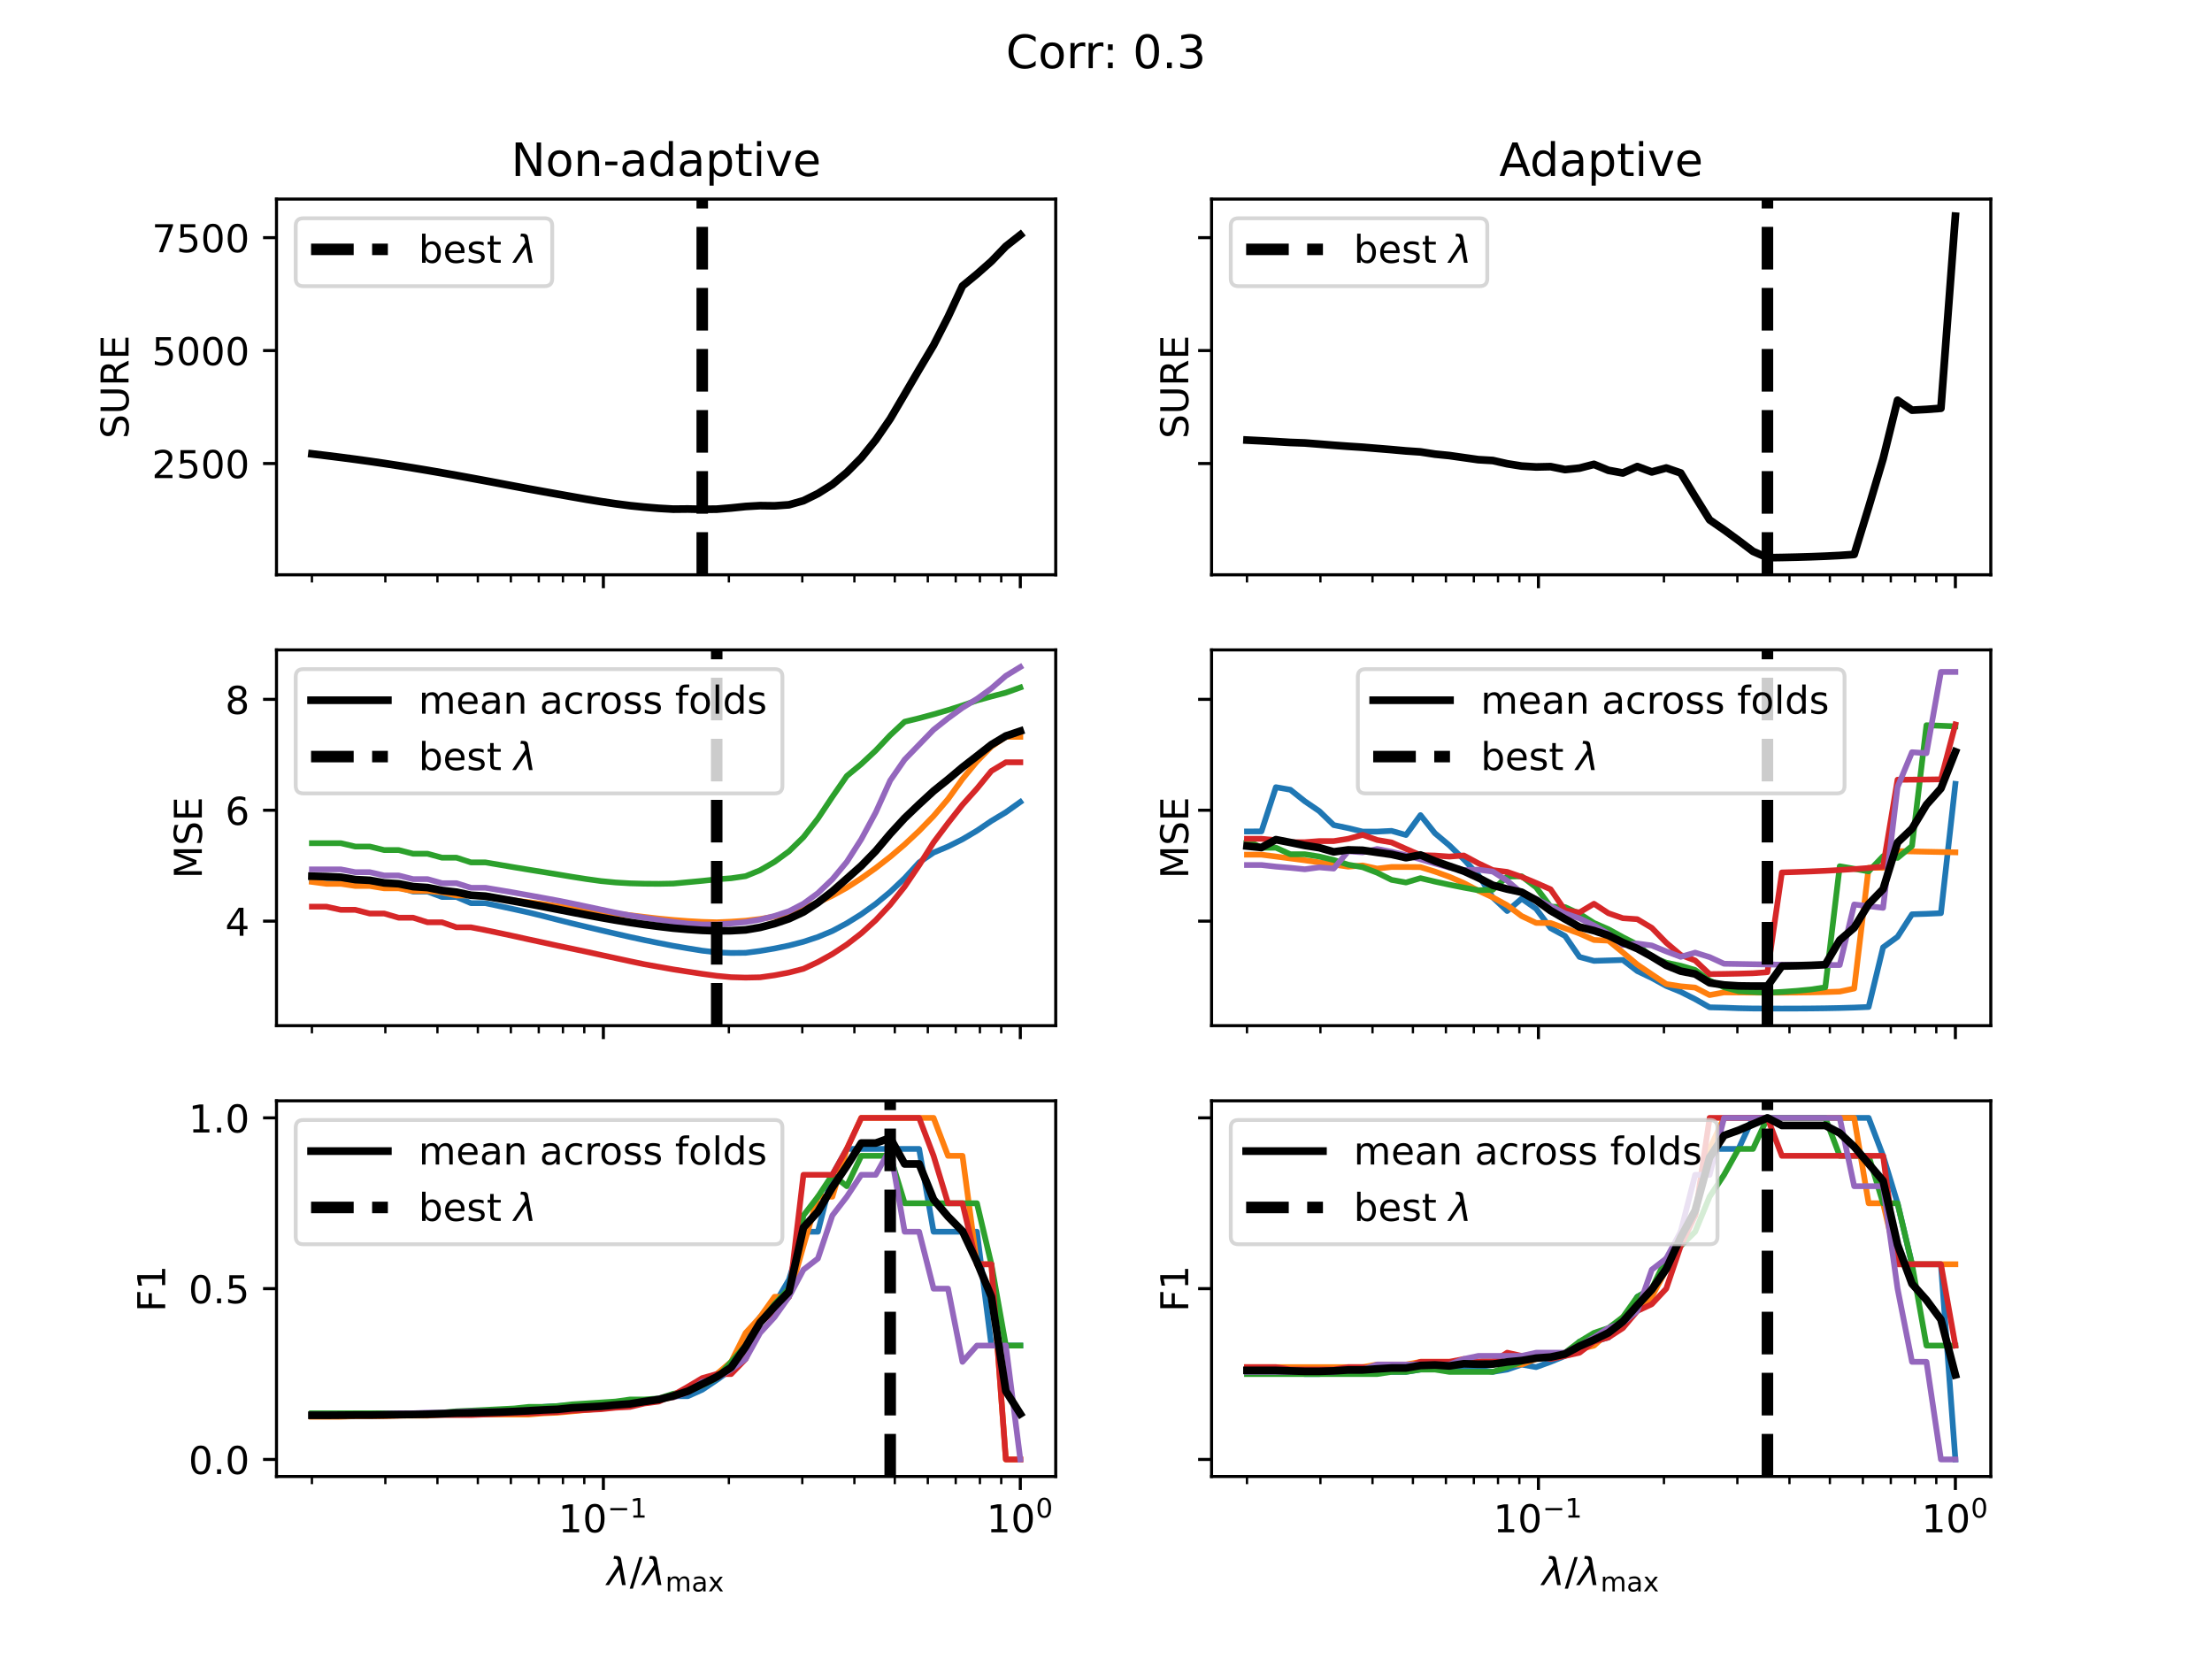 <?xml version="1.0" encoding="utf-8" standalone="no"?>
<!DOCTYPE svg PUBLIC "-//W3C//DTD SVG 1.1//EN"
  "http://www.w3.org/Graphics/SVG/1.1/DTD/svg11.dtd">
<!-- Created with matplotlib (https://matplotlib.org/) -->
<svg height="432pt" version="1.1" viewBox="0 0 576 432" width="576pt" xmlns="http://www.w3.org/2000/svg" xmlns:xlink="http://www.w3.org/1999/xlink">
 <defs>
  <style type="text/css">*{stroke-linecap:butt;stroke-linejoin:round;}</style>
 </defs>
 <g id="figure_1">
  <g id="patch_1">
   <path d="M 0 432 
L 576 432 
L 576 0 
L 0 0 
z
" style="fill:#ffffff;"/>
  </g>
  <g id="axes_1">
   <g id="patch_2">
    <path d="M 72 149.675 
L 274.909 149.675 
L 274.909 51.84 
L 72 51.84 
z
" style="fill:#ffffff;"/>
   </g>
   <g id="matplotlib.axis_1">
    <g id="xtick_1">
     <g id="line2d_1">
      <defs>
       <path d="M 0 0 
L 0 3.5 
" id="m1dd6a4f8f8" style="stroke:#000000;stroke-width:0.8;"/>
      </defs>
      <g>
       <use style="stroke:#000000;stroke-width:0.8;" x="157.113" xlink:href="#m1dd6a4f8f8" y="149.675"/>
      </g>
     </g>
    </g>
    <g id="xtick_2">
     <g id="line2d_2">
      <g>
       <use style="stroke:#000000;stroke-width:0.8;" x="265.686" xlink:href="#m1dd6a4f8f8" y="149.675"/>
      </g>
     </g>
    </g>
    <g id="xtick_3">
     <g id="line2d_3">
      <defs>
       <path d="M 0 0 
L 0 2 
" id="m453755db58" style="stroke:#000000;stroke-width:0.6;"/>
      </defs>
      <g>
       <use style="stroke:#000000;stroke-width:0.6;" x="81.223" xlink:href="#m453755db58" y="149.675"/>
      </g>
     </g>
    </g>
    <g id="xtick_4">
     <g id="line2d_4">
      <g>
       <use style="stroke:#000000;stroke-width:0.6;" x="100.342" xlink:href="#m453755db58" y="149.675"/>
      </g>
     </g>
    </g>
    <g id="xtick_5">
     <g id="line2d_5">
      <g>
       <use style="stroke:#000000;stroke-width:0.6;" x="113.907" xlink:href="#m453755db58" y="149.675"/>
      </g>
     </g>
    </g>
    <g id="xtick_6">
     <g id="line2d_6">
      <g>
       <use style="stroke:#000000;stroke-width:0.6;" x="124.429" xlink:href="#m453755db58" y="149.675"/>
      </g>
     </g>
    </g>
    <g id="xtick_7">
     <g id="line2d_7">
      <g>
       <use style="stroke:#000000;stroke-width:0.6;" x="133.026" xlink:href="#m453755db58" y="149.675"/>
      </g>
     </g>
    </g>
    <g id="xtick_8">
     <g id="line2d_8">
      <g>
       <use style="stroke:#000000;stroke-width:0.6;" x="140.294" xlink:href="#m453755db58" y="149.675"/>
      </g>
     </g>
    </g>
    <g id="xtick_9">
     <g id="line2d_9">
      <g>
       <use style="stroke:#000000;stroke-width:0.6;" x="146.591" xlink:href="#m453755db58" y="149.675"/>
      </g>
     </g>
    </g>
    <g id="xtick_10">
     <g id="line2d_10">
      <g>
       <use style="stroke:#000000;stroke-width:0.6;" x="152.145" xlink:href="#m453755db58" y="149.675"/>
      </g>
     </g>
    </g>
    <g id="xtick_11">
     <g id="line2d_11">
      <g>
       <use style="stroke:#000000;stroke-width:0.6;" x="189.796" xlink:href="#m453755db58" y="149.675"/>
      </g>
     </g>
    </g>
    <g id="xtick_12">
     <g id="line2d_12">
      <g>
       <use style="stroke:#000000;stroke-width:0.6;" x="208.915" xlink:href="#m453755db58" y="149.675"/>
      </g>
     </g>
    </g>
    <g id="xtick_13">
     <g id="line2d_13">
      <g>
       <use style="stroke:#000000;stroke-width:0.6;" x="222.48" xlink:href="#m453755db58" y="149.675"/>
      </g>
     </g>
    </g>
    <g id="xtick_14">
     <g id="line2d_14">
      <g>
       <use style="stroke:#000000;stroke-width:0.6;" x="233.002" xlink:href="#m453755db58" y="149.675"/>
      </g>
     </g>
    </g>
    <g id="xtick_15">
     <g id="line2d_15">
      <g>
       <use style="stroke:#000000;stroke-width:0.6;" x="241.599" xlink:href="#m453755db58" y="149.675"/>
      </g>
     </g>
    </g>
    <g id="xtick_16">
     <g id="line2d_16">
      <g>
       <use style="stroke:#000000;stroke-width:0.6;" x="248.868" xlink:href="#m453755db58" y="149.675"/>
      </g>
     </g>
    </g>
    <g id="xtick_17">
     <g id="line2d_17">
      <g>
       <use style="stroke:#000000;stroke-width:0.6;" x="255.164" xlink:href="#m453755db58" y="149.675"/>
      </g>
     </g>
    </g>
    <g id="xtick_18">
     <g id="line2d_18">
      <g>
       <use style="stroke:#000000;stroke-width:0.6;" x="260.718" xlink:href="#m453755db58" y="149.675"/>
      </g>
     </g>
    </g>
   </g>
   <g id="matplotlib.axis_2">
    <g id="ytick_1">
     <g id="line2d_19">
      <defs>
       <path d="M 0 0 
L -3.5 0 
" id="m69b020d8ac" style="stroke:#000000;stroke-width:0.8;"/>
      </defs>
      <g>
       <use style="stroke:#000000;stroke-width:0.8;" x="72" xlink:href="#m69b020d8ac" y="120.698"/>
      </g>
     </g>
     <g id="text_1">
      <!-- 2500 -->
      <g transform="translate(39.55 124.497)scale(0.1 -0.1)">
       <defs>
        <path d="M 19.188 8.297 
L 53.609 8.297 
L 53.609 0 
L 7.328 0 
L 7.328 8.297 
Q 12.938 14.109 22.625 23.891 
Q 32.328 33.688 34.812 36.531 
Q 39.547 41.844 41.422 45.531 
Q 43.312 49.219 43.312 52.781 
Q 43.312 58.594 39.234 62.25 
Q 35.156 65.922 28.609 65.922 
Q 23.969 65.922 18.812 64.312 
Q 13.672 62.703 7.812 59.422 
L 7.812 69.391 
Q 13.766 71.781 18.938 73 
Q 24.125 74.219 28.422 74.219 
Q 39.75 74.219 46.484 68.547 
Q 53.219 62.891 53.219 53.422 
Q 53.219 48.922 51.531 44.891 
Q 49.859 40.875 45.406 35.406 
Q 44.188 33.984 37.641 27.219 
Q 31.109 20.453 19.188 8.297 
z
" id="DejaVuSans-50"/>
        <path d="M 10.797 72.906 
L 49.516 72.906 
L 49.516 64.594 
L 19.828 64.594 
L 19.828 46.734 
Q 21.969 47.469 24.109 47.828 
Q 26.266 48.188 28.422 48.188 
Q 40.625 48.188 47.75 41.5 
Q 54.891 34.812 54.891 23.391 
Q 54.891 11.625 47.562 5.094 
Q 40.234 -1.422 26.906 -1.422 
Q 22.312 -1.422 17.547 -0.641 
Q 12.797 0.141 7.719 1.703 
L 7.719 11.625 
Q 12.109 9.234 16.797 8.062 
Q 21.484 6.891 26.703 6.891 
Q 35.156 6.891 40.078 11.328 
Q 45.016 15.766 45.016 23.391 
Q 45.016 31 40.078 35.438 
Q 35.156 39.891 26.703 39.891 
Q 22.75 39.891 18.812 39.016 
Q 14.891 38.141 10.797 36.281 
z
" id="DejaVuSans-53"/>
        <path d="M 31.781 66.406 
Q 24.172 66.406 20.328 58.906 
Q 16.5 51.422 16.5 36.375 
Q 16.5 21.391 20.328 13.891 
Q 24.172 6.391 31.781 6.391 
Q 39.453 6.391 43.281 13.891 
Q 47.125 21.391 47.125 36.375 
Q 47.125 51.422 43.281 58.906 
Q 39.453 66.406 31.781 66.406 
z
M 31.781 74.219 
Q 44.047 74.219 50.516 64.516 
Q 56.984 54.828 56.984 36.375 
Q 56.984 17.969 50.516 8.266 
Q 44.047 -1.422 31.781 -1.422 
Q 19.531 -1.422 13.062 8.266 
Q 6.594 17.969 6.594 36.375 
Q 6.594 54.828 13.062 64.516 
Q 19.531 74.219 31.781 74.219 
z
" id="DejaVuSans-48"/>
       </defs>
       <use xlink:href="#DejaVuSans-50"/>
       <use x="63.623" xlink:href="#DejaVuSans-53"/>
       <use x="127.246" xlink:href="#DejaVuSans-48"/>
       <use x="190.869" xlink:href="#DejaVuSans-48"/>
      </g>
     </g>
    </g>
    <g id="ytick_2">
     <g id="line2d_20">
      <g>
       <use style="stroke:#000000;stroke-width:0.8;" x="72" xlink:href="#m69b020d8ac" y="91.289"/>
      </g>
     </g>
     <g id="text_2">
      <!-- 5000 -->
      <g transform="translate(39.55 95.088)scale(0.1 -0.1)">
       <use xlink:href="#DejaVuSans-53"/>
       <use x="63.623" xlink:href="#DejaVuSans-48"/>
       <use x="127.246" xlink:href="#DejaVuSans-48"/>
       <use x="190.869" xlink:href="#DejaVuSans-48"/>
      </g>
     </g>
    </g>
    <g id="ytick_3">
     <g id="line2d_21">
      <g>
       <use style="stroke:#000000;stroke-width:0.8;" x="72" xlink:href="#m69b020d8ac" y="61.879"/>
      </g>
     </g>
     <g id="text_3">
      <!-- 7500 -->
      <g transform="translate(39.55 65.679)scale(0.1 -0.1)">
       <defs>
        <path d="M 8.203 72.906 
L 55.078 72.906 
L 55.078 68.703 
L 28.609 0 
L 18.312 0 
L 43.219 64.594 
L 8.203 64.594 
z
" id="DejaVuSans-55"/>
       </defs>
       <use xlink:href="#DejaVuSans-55"/>
       <use x="63.623" xlink:href="#DejaVuSans-53"/>
       <use x="127.246" xlink:href="#DejaVuSans-48"/>
       <use x="190.869" xlink:href="#DejaVuSans-48"/>
      </g>
     </g>
    </g>
    <g id="text_4">
     <!-- SURE -->
     <g transform="translate(33.47 114.225)rotate(-90)scale(0.1 -0.1)">
      <defs>
       <path d="M 53.516 70.516 
L 53.516 60.891 
Q 47.906 63.578 42.922 64.891 
Q 37.938 66.219 33.297 66.219 
Q 25.25 66.219 20.875 63.094 
Q 16.5 59.969 16.5 54.203 
Q 16.5 49.359 19.406 46.891 
Q 22.312 44.438 30.422 42.922 
L 36.375 41.703 
Q 47.406 39.594 52.656 34.297 
Q 57.906 29 57.906 20.125 
Q 57.906 9.516 50.797 4.047 
Q 43.703 -1.422 29.984 -1.422 
Q 24.812 -1.422 18.969 -0.25 
Q 13.141 0.922 6.891 3.219 
L 6.891 13.375 
Q 12.891 10.016 18.656 8.297 
Q 24.422 6.594 29.984 6.594 
Q 38.422 6.594 43.016 9.906 
Q 47.609 13.234 47.609 19.391 
Q 47.609 24.75 44.312 27.781 
Q 41.016 30.812 33.5 32.328 
L 27.484 33.5 
Q 16.453 35.688 11.516 40.375 
Q 6.594 45.062 6.594 53.422 
Q 6.594 63.094 13.406 68.656 
Q 20.219 74.219 32.172 74.219 
Q 37.312 74.219 42.625 73.281 
Q 47.953 72.359 53.516 70.516 
z
" id="DejaVuSans-83"/>
       <path d="M 8.688 72.906 
L 18.609 72.906 
L 18.609 28.609 
Q 18.609 16.891 22.844 11.734 
Q 27.094 6.594 36.625 6.594 
Q 46.094 6.594 50.344 11.734 
Q 54.594 16.891 54.594 28.609 
L 54.594 72.906 
L 64.5 72.906 
L 64.5 27.391 
Q 64.5 13.141 57.438 5.859 
Q 50.391 -1.422 36.625 -1.422 
Q 22.797 -1.422 15.734 5.859 
Q 8.688 13.141 8.688 27.391 
z
" id="DejaVuSans-85"/>
       <path d="M 44.391 34.188 
Q 47.562 33.109 50.562 29.594 
Q 53.562 26.078 56.594 19.922 
L 66.609 0 
L 56 0 
L 46.688 18.703 
Q 43.062 26.031 39.672 28.422 
Q 36.281 30.812 30.422 30.812 
L 19.672 30.812 
L 19.672 0 
L 9.812 0 
L 9.812 72.906 
L 32.078 72.906 
Q 44.578 72.906 50.734 67.672 
Q 56.891 62.453 56.891 51.906 
Q 56.891 45.016 53.688 40.469 
Q 50.484 35.938 44.391 34.188 
z
M 19.672 64.797 
L 19.672 38.922 
L 32.078 38.922 
Q 39.203 38.922 42.844 42.219 
Q 46.484 45.516 46.484 51.906 
Q 46.484 58.297 42.844 61.547 
Q 39.203 64.797 32.078 64.797 
z
" id="DejaVuSans-82"/>
       <path d="M 9.812 72.906 
L 55.906 72.906 
L 55.906 64.594 
L 19.672 64.594 
L 19.672 43.016 
L 54.391 43.016 
L 54.391 34.719 
L 19.672 34.719 
L 19.672 8.297 
L 56.781 8.297 
L 56.781 0 
L 9.812 0 
z
" id="DejaVuSans-69"/>
      </defs>
      <use xlink:href="#DejaVuSans-83"/>
      <use x="63.477" xlink:href="#DejaVuSans-85"/>
      <use x="136.67" xlink:href="#DejaVuSans-82"/>
      <use x="206.152" xlink:href="#DejaVuSans-69"/>
     </g>
    </g>
   </g>
   <g id="line2d_22">
    <path clip-path="url(#p4aee984688)" d="M 265.686 61.171 
L 261.921 64.133 
L 258.157 68.048 
L 254.392 71.373 
L 250.628 74.469 
L 246.863 82.546 
L 243.099 89.903 
L 239.334 96.226 
L 235.57 102.666 
L 231.805 109.076 
L 228.04 114.556 
L 224.276 119.217 
L 220.511 123.017 
L 216.747 126.162 
L 212.982 128.524 
L 209.218 130.383 
L 205.453 131.448 
L 201.689 131.718 
L 197.924 131.668 
L 194.16 131.887 
L 190.395 132.274 
L 186.63 132.582 
L 182.866 132.626 
L 179.101 132.545 
L 175.337 132.582 
L 171.572 132.367 
L 167.808 132.056 
L 164.043 131.673 
L 160.279 131.18 
L 156.514 130.624 
L 152.75 130.008 
L 148.985 129.346 
L 145.22 128.676 
L 141.456 128.001 
L 137.691 127.312 
L 133.927 126.607 
L 130.162 125.894 
L 126.398 125.185 
L 122.633 124.487 
L 118.869 123.798 
L 115.104 123.128 
L 111.34 122.477 
L 107.575 121.851 
L 103.81 121.248 
L 100.046 120.672 
L 96.281 120.125 
L 92.517 119.602 
L 88.752 119.107 
L 84.988 118.636 
L 81.223 118.185 
" style="fill:none;stroke:#000000;stroke-linecap:square;stroke-width:2;"/>
   </g>
   <g id="line2d_23">
    <path clip-path="url(#p4aee984688)" d="M 182.866 149.675 
L 182.866 51.84 
" style="fill:none;stroke:#000000;stroke-dasharray:11.1,4.8;stroke-dashoffset:0;stroke-width:3;"/>
   </g>
   <g id="patch_3">
    <path d="M 72 149.675 
L 72 51.84 
" style="fill:none;stroke:#000000;stroke-linecap:square;stroke-linejoin:miter;stroke-width:0.8;"/>
   </g>
   <g id="patch_4">
    <path d="M 274.909 149.675 
L 274.909 51.84 
" style="fill:none;stroke:#000000;stroke-linecap:square;stroke-linejoin:miter;stroke-width:0.8;"/>
   </g>
   <g id="patch_5">
    <path d="M 72 149.675 
L 274.909 149.675 
" style="fill:none;stroke:#000000;stroke-linecap:square;stroke-linejoin:miter;stroke-width:0.8;"/>
   </g>
   <g id="patch_6">
    <path d="M 72 51.84 
L 274.909 51.84 
" style="fill:none;stroke:#000000;stroke-linecap:square;stroke-linejoin:miter;stroke-width:0.8;"/>
   </g>
   <g id="text_5">
    <!-- Non-adaptive -->
    <g transform="translate(133.093 45.84)scale(0.12 -0.12)">
     <defs>
      <path d="M 9.812 72.906 
L 23.094 72.906 
L 55.422 11.922 
L 55.422 72.906 
L 64.984 72.906 
L 64.984 0 
L 51.703 0 
L 19.391 60.984 
L 19.391 0 
L 9.812 0 
z
" id="DejaVuSans-78"/>
      <path d="M 30.609 48.391 
Q 23.391 48.391 19.188 42.75 
Q 14.984 37.109 14.984 27.297 
Q 14.984 17.484 19.156 11.844 
Q 23.344 6.203 30.609 6.203 
Q 37.797 6.203 41.984 11.859 
Q 46.188 17.531 46.188 27.297 
Q 46.188 37.016 41.984 42.703 
Q 37.797 48.391 30.609 48.391 
z
M 30.609 56 
Q 42.328 56 49.016 48.375 
Q 55.719 40.766 55.719 27.297 
Q 55.719 13.875 49.016 6.219 
Q 42.328 -1.422 30.609 -1.422 
Q 18.844 -1.422 12.172 6.219 
Q 5.516 13.875 5.516 27.297 
Q 5.516 40.766 12.172 48.375 
Q 18.844 56 30.609 56 
z
" id="DejaVuSans-111"/>
      <path d="M 54.891 33.016 
L 54.891 0 
L 45.906 0 
L 45.906 32.719 
Q 45.906 40.484 42.875 44.328 
Q 39.844 48.188 33.797 48.188 
Q 26.516 48.188 22.312 43.547 
Q 18.109 38.922 18.109 30.906 
L 18.109 0 
L 9.078 0 
L 9.078 54.688 
L 18.109 54.688 
L 18.109 46.188 
Q 21.344 51.125 25.703 53.562 
Q 30.078 56 35.797 56 
Q 45.219 56 50.047 50.172 
Q 54.891 44.344 54.891 33.016 
z
" id="DejaVuSans-110"/>
      <path d="M 4.891 31.391 
L 31.203 31.391 
L 31.203 23.391 
L 4.891 23.391 
z
" id="DejaVuSans-45"/>
      <path d="M 34.281 27.484 
Q 23.391 27.484 19.188 25 
Q 14.984 22.516 14.984 16.5 
Q 14.984 11.719 18.141 8.906 
Q 21.297 6.109 26.703 6.109 
Q 34.188 6.109 38.703 11.406 
Q 43.219 16.703 43.219 25.484 
L 43.219 27.484 
z
M 52.203 31.203 
L 52.203 0 
L 43.219 0 
L 43.219 8.297 
Q 40.141 3.328 35.547 0.953 
Q 30.953 -1.422 24.312 -1.422 
Q 15.922 -1.422 10.953 3.297 
Q 6 8.016 6 15.922 
Q 6 25.141 12.172 29.828 
Q 18.359 34.516 30.609 34.516 
L 43.219 34.516 
L 43.219 35.406 
Q 43.219 41.609 39.141 45 
Q 35.062 48.391 27.688 48.391 
Q 23 48.391 18.547 47.266 
Q 14.109 46.141 10.016 43.891 
L 10.016 52.203 
Q 14.938 54.109 19.578 55.047 
Q 24.219 56 28.609 56 
Q 40.484 56 46.344 49.844 
Q 52.203 43.703 52.203 31.203 
z
" id="DejaVuSans-97"/>
      <path d="M 45.406 46.391 
L 45.406 75.984 
L 54.391 75.984 
L 54.391 0 
L 45.406 0 
L 45.406 8.203 
Q 42.578 3.328 38.25 0.953 
Q 33.938 -1.422 27.875 -1.422 
Q 17.969 -1.422 11.734 6.484 
Q 5.516 14.406 5.516 27.297 
Q 5.516 40.188 11.734 48.094 
Q 17.969 56 27.875 56 
Q 33.938 56 38.25 53.625 
Q 42.578 51.266 45.406 46.391 
z
M 14.797 27.297 
Q 14.797 17.391 18.875 11.75 
Q 22.953 6.109 30.078 6.109 
Q 37.203 6.109 41.297 11.75 
Q 45.406 17.391 45.406 27.297 
Q 45.406 37.203 41.297 42.844 
Q 37.203 48.484 30.078 48.484 
Q 22.953 48.484 18.875 42.844 
Q 14.797 37.203 14.797 27.297 
z
" id="DejaVuSans-100"/>
      <path d="M 18.109 8.203 
L 18.109 -20.797 
L 9.078 -20.797 
L 9.078 54.688 
L 18.109 54.688 
L 18.109 46.391 
Q 20.953 51.266 25.266 53.625 
Q 29.594 56 35.594 56 
Q 45.562 56 51.781 48.094 
Q 58.016 40.188 58.016 27.297 
Q 58.016 14.406 51.781 6.484 
Q 45.562 -1.422 35.594 -1.422 
Q 29.594 -1.422 25.266 0.953 
Q 20.953 3.328 18.109 8.203 
z
M 48.688 27.297 
Q 48.688 37.203 44.609 42.844 
Q 40.531 48.484 33.406 48.484 
Q 26.266 48.484 22.188 42.844 
Q 18.109 37.203 18.109 27.297 
Q 18.109 17.391 22.188 11.75 
Q 26.266 6.109 33.406 6.109 
Q 40.531 6.109 44.609 11.75 
Q 48.688 17.391 48.688 27.297 
z
" id="DejaVuSans-112"/>
      <path d="M 18.312 70.219 
L 18.312 54.688 
L 36.812 54.688 
L 36.812 47.703 
L 18.312 47.703 
L 18.312 18.016 
Q 18.312 11.328 20.141 9.422 
Q 21.969 7.516 27.594 7.516 
L 36.812 7.516 
L 36.812 0 
L 27.594 0 
Q 17.188 0 13.234 3.875 
Q 9.281 7.766 9.281 18.016 
L 9.281 47.703 
L 2.688 47.703 
L 2.688 54.688 
L 9.281 54.688 
L 9.281 70.219 
z
" id="DejaVuSans-116"/>
      <path d="M 9.422 54.688 
L 18.406 54.688 
L 18.406 0 
L 9.422 0 
z
M 9.422 75.984 
L 18.406 75.984 
L 18.406 64.594 
L 9.422 64.594 
z
" id="DejaVuSans-105"/>
      <path d="M 2.984 54.688 
L 12.5 54.688 
L 29.594 8.797 
L 46.688 54.688 
L 56.203 54.688 
L 35.688 0 
L 23.484 0 
z
" id="DejaVuSans-118"/>
      <path d="M 56.203 29.594 
L 56.203 25.203 
L 14.891 25.203 
Q 15.484 15.922 20.484 11.062 
Q 25.484 6.203 34.422 6.203 
Q 39.594 6.203 44.453 7.469 
Q 49.312 8.734 54.109 11.281 
L 54.109 2.781 
Q 49.266 0.734 44.188 -0.344 
Q 39.109 -1.422 33.891 -1.422 
Q 20.797 -1.422 13.156 6.188 
Q 5.516 13.812 5.516 26.812 
Q 5.516 40.234 12.766 48.109 
Q 20.016 56 32.328 56 
Q 43.359 56 49.781 48.891 
Q 56.203 41.797 56.203 29.594 
z
M 47.219 32.234 
Q 47.125 39.594 43.094 43.984 
Q 39.062 48.391 32.422 48.391 
Q 24.906 48.391 20.391 44.141 
Q 15.875 39.891 15.188 32.172 
z
" id="DejaVuSans-101"/>
     </defs>
     <use xlink:href="#DejaVuSans-78"/>
     <use x="74.805" xlink:href="#DejaVuSans-111"/>
     <use x="135.986" xlink:href="#DejaVuSans-110"/>
     <use x="199.365" xlink:href="#DejaVuSans-45"/>
     <use x="235.449" xlink:href="#DejaVuSans-97"/>
     <use x="296.729" xlink:href="#DejaVuSans-100"/>
     <use x="360.205" xlink:href="#DejaVuSans-97"/>
     <use x="421.484" xlink:href="#DejaVuSans-112"/>
     <use x="484.961" xlink:href="#DejaVuSans-116"/>
     <use x="524.17" xlink:href="#DejaVuSans-105"/>
     <use x="551.953" xlink:href="#DejaVuSans-118"/>
     <use x="611.133" xlink:href="#DejaVuSans-101"/>
    </g>
   </g>
   <g id="legend_1">
    <g id="patch_7">
     <path d="M 79 74.518 
L 141.8 74.518 
Q 143.8 74.518 143.8 72.518 
L 143.8 58.84 
Q 143.8 56.84 141.8 56.84 
L 79 56.84 
Q 77 56.84 77 58.84 
L 77 72.518 
Q 77 74.518 79 74.518 
z
" style="fill:#ffffff;opacity:0.8;stroke:#cccccc;stroke-linejoin:miter;"/>
    </g>
    <g id="line2d_24">
     <path d="M 81 64.938 
L 101 64.938 
" style="fill:none;stroke:#000000;stroke-dasharray:11.1,4.8;stroke-dashoffset:0;stroke-width:3;"/>
    </g>
    <g id="line2d_25"/>
    <g id="text_6">
     <!-- best $\lambda$ -->
     <g transform="translate(109 68.438)scale(0.1 -0.1)">
      <defs>
       <path d="M 48.688 27.297 
Q 48.688 37.203 44.609 42.844 
Q 40.531 48.484 33.406 48.484 
Q 26.266 48.484 22.188 42.844 
Q 18.109 37.203 18.109 27.297 
Q 18.109 17.391 22.188 11.75 
Q 26.266 6.109 33.406 6.109 
Q 40.531 6.109 44.609 11.75 
Q 48.688 17.391 48.688 27.297 
z
M 18.109 46.391 
Q 20.953 51.266 25.266 53.625 
Q 29.594 56 35.594 56 
Q 45.562 56 51.781 48.094 
Q 58.016 40.188 58.016 27.297 
Q 58.016 14.406 51.781 6.484 
Q 45.562 -1.422 35.594 -1.422 
Q 29.594 -1.422 25.266 0.953 
Q 20.953 3.328 18.109 8.203 
L 18.109 0 
L 9.078 0 
L 9.078 75.984 
L 18.109 75.984 
z
" id="DejaVuSans-98"/>
       <path d="M 44.281 53.078 
L 44.281 44.578 
Q 40.484 46.531 36.375 47.5 
Q 32.281 48.484 27.875 48.484 
Q 21.188 48.484 17.844 46.438 
Q 14.5 44.391 14.5 40.281 
Q 14.5 37.156 16.891 35.375 
Q 19.281 33.594 26.516 31.984 
L 29.594 31.297 
Q 39.156 29.25 43.188 25.516 
Q 47.219 21.781 47.219 15.094 
Q 47.219 7.469 41.188 3.016 
Q 35.156 -1.422 24.609 -1.422 
Q 20.219 -1.422 15.453 -0.562 
Q 10.688 0.297 5.422 2 
L 5.422 11.281 
Q 10.406 8.688 15.234 7.391 
Q 20.062 6.109 24.812 6.109 
Q 31.156 6.109 34.562 8.281 
Q 37.984 10.453 37.984 14.406 
Q 37.984 18.062 35.516 20.016 
Q 33.062 21.969 24.703 23.781 
L 21.578 24.516 
Q 13.234 26.266 9.516 29.906 
Q 5.812 33.547 5.812 39.891 
Q 5.812 47.609 11.281 51.797 
Q 16.75 56 26.812 56 
Q 31.781 56 36.172 55.266 
Q 40.578 54.547 44.281 53.078 
z
" id="DejaVuSans-115"/>
       <path id="DejaVuSans-32"/>
       <path d="M 36.719 67.438 
L 48.828 0 
L 39.312 0 
L 31.844 40.438 
L 5.125 0 
L -4.391 0 
L 29.734 52.438 
L 28.031 62.109 
Q 26.953 68.266 21.734 68.266 
L 17.047 68.266 
L 18.5 75.984 
L 24.219 75.875 
Q 35.203 75.734 36.719 67.438 
z
" id="DejaVuSans-Oblique-955"/>
      </defs>
      <use transform="translate(0 0.016)" xlink:href="#DejaVuSans-98"/>
      <use transform="translate(63.477 0.016)" xlink:href="#DejaVuSans-101"/>
      <use transform="translate(125 0.016)" xlink:href="#DejaVuSans-115"/>
      <use transform="translate(177.1 0.016)" xlink:href="#DejaVuSans-116"/>
      <use transform="translate(216.309 0.016)" xlink:href="#DejaVuSans-32"/>
      <use transform="translate(248.096 0.016)" xlink:href="#DejaVuSans-Oblique-955"/>
     </g>
    </g>
   </g>
  </g>
  <g id="axes_2">
   <g id="patch_8">
    <path d="M 315.491 149.675 
L 518.4 149.675 
L 518.4 51.84 
L 315.491 51.84 
z
" style="fill:#ffffff;"/>
   </g>
   <g id="matplotlib.axis_3">
    <g id="xtick_19">
     <g id="line2d_26">
      <g>
       <use style="stroke:#000000;stroke-width:0.8;" x="400.604" xlink:href="#m1dd6a4f8f8" y="149.675"/>
      </g>
     </g>
    </g>
    <g id="xtick_20">
     <g id="line2d_27">
      <g>
       <use style="stroke:#000000;stroke-width:0.8;" x="509.177" xlink:href="#m1dd6a4f8f8" y="149.675"/>
      </g>
     </g>
    </g>
    <g id="xtick_21">
     <g id="line2d_28">
      <g>
       <use style="stroke:#000000;stroke-width:0.6;" x="324.714" xlink:href="#m453755db58" y="149.675"/>
      </g>
     </g>
    </g>
    <g id="xtick_22">
     <g id="line2d_29">
      <g>
       <use style="stroke:#000000;stroke-width:0.6;" x="343.833" xlink:href="#m453755db58" y="149.675"/>
      </g>
     </g>
    </g>
    <g id="xtick_23">
     <g id="line2d_30">
      <g>
       <use style="stroke:#000000;stroke-width:0.6;" x="357.398" xlink:href="#m453755db58" y="149.675"/>
      </g>
     </g>
    </g>
    <g id="xtick_24">
     <g id="line2d_31">
      <g>
       <use style="stroke:#000000;stroke-width:0.6;" x="367.92" xlink:href="#m453755db58" y="149.675"/>
      </g>
     </g>
    </g>
    <g id="xtick_25">
     <g id="line2d_32">
      <g>
       <use style="stroke:#000000;stroke-width:0.6;" x="376.517" xlink:href="#m453755db58" y="149.675"/>
      </g>
     </g>
    </g>
    <g id="xtick_26">
     <g id="line2d_33">
      <g>
       <use style="stroke:#000000;stroke-width:0.6;" x="383.785" xlink:href="#m453755db58" y="149.675"/>
      </g>
     </g>
    </g>
    <g id="xtick_27">
     <g id="line2d_34">
      <g>
       <use style="stroke:#000000;stroke-width:0.6;" x="390.082" xlink:href="#m453755db58" y="149.675"/>
      </g>
     </g>
    </g>
    <g id="xtick_28">
     <g id="line2d_35">
      <g>
       <use style="stroke:#000000;stroke-width:0.6;" x="395.635" xlink:href="#m453755db58" y="149.675"/>
      </g>
     </g>
    </g>
    <g id="xtick_29">
     <g id="line2d_36">
      <g>
       <use style="stroke:#000000;stroke-width:0.6;" x="433.287" xlink:href="#m453755db58" y="149.675"/>
      </g>
     </g>
    </g>
    <g id="xtick_30">
     <g id="line2d_37">
      <g>
       <use style="stroke:#000000;stroke-width:0.6;" x="452.406" xlink:href="#m453755db58" y="149.675"/>
      </g>
     </g>
    </g>
    <g id="xtick_31">
     <g id="line2d_38">
      <g>
       <use style="stroke:#000000;stroke-width:0.6;" x="465.971" xlink:href="#m453755db58" y="149.675"/>
      </g>
     </g>
    </g>
    <g id="xtick_32">
     <g id="line2d_39">
      <g>
       <use style="stroke:#000000;stroke-width:0.6;" x="476.493" xlink:href="#m453755db58" y="149.675"/>
      </g>
     </g>
    </g>
    <g id="xtick_33">
     <g id="line2d_40">
      <g>
       <use style="stroke:#000000;stroke-width:0.6;" x="485.09" xlink:href="#m453755db58" y="149.675"/>
      </g>
     </g>
    </g>
    <g id="xtick_34">
     <g id="line2d_41">
      <g>
       <use style="stroke:#000000;stroke-width:0.6;" x="492.359" xlink:href="#m453755db58" y="149.675"/>
      </g>
     </g>
    </g>
    <g id="xtick_35">
     <g id="line2d_42">
      <g>
       <use style="stroke:#000000;stroke-width:0.6;" x="498.655" xlink:href="#m453755db58" y="149.675"/>
      </g>
     </g>
    </g>
    <g id="xtick_36">
     <g id="line2d_43">
      <g>
       <use style="stroke:#000000;stroke-width:0.6;" x="504.209" xlink:href="#m453755db58" y="149.675"/>
      </g>
     </g>
    </g>
   </g>
   <g id="matplotlib.axis_4">
    <g id="ytick_4">
     <g id="line2d_44">
      <g>
       <use style="stroke:#000000;stroke-width:0.8;" x="315.491" xlink:href="#m69b020d8ac" y="120.698"/>
      </g>
     </g>
    </g>
    <g id="ytick_5">
     <g id="line2d_45">
      <g>
       <use style="stroke:#000000;stroke-width:0.8;" x="315.491" xlink:href="#m69b020d8ac" y="91.289"/>
      </g>
     </g>
    </g>
    <g id="ytick_6">
     <g id="line2d_46">
      <g>
       <use style="stroke:#000000;stroke-width:0.8;" x="315.491" xlink:href="#m69b020d8ac" y="61.879"/>
      </g>
     </g>
    </g>
    <g id="text_7">
     <!-- SURE -->
     <g transform="translate(309.411 114.225)rotate(-90)scale(0.1 -0.1)">
      <use xlink:href="#DejaVuSans-83"/>
      <use x="63.477" xlink:href="#DejaVuSans-85"/>
      <use x="136.67" xlink:href="#DejaVuSans-82"/>
      <use x="206.152" xlink:href="#DejaVuSans-69"/>
     </g>
    </g>
   </g>
   <g id="line2d_47">
    <path clip-path="url(#pd86223fee7)" d="M 509.177 56.287 
L 505.412 106.318 
L 501.648 106.607 
L 497.883 106.805 
L 494.119 104.215 
L 490.354 119.473 
L 486.59 132.101 
L 482.825 144.372 
L 479.06 144.64 
L 475.296 144.828 
L 471.531 144.972 
L 467.767 145.083 
L 464.002 145.166 
L 460.238 145.228 
L 456.473 143.573 
L 452.709 140.726 
L 448.944 137.978 
L 445.18 135.378 
L 441.415 129.335 
L 437.65 123.16 
L 433.886 121.867 
L 430.121 122.891 
L 426.357 121.487 
L 422.592 123.168 
L 418.828 122.472 
L 415.063 120.917 
L 411.299 121.893 
L 407.534 122.276 
L 403.77 121.511 
L 400.005 121.593 
L 396.24 121.362 
L 392.476 120.764 
L 388.711 119.917 
L 384.947 119.697 
L 381.182 119.163 
L 377.418 118.626 
L 373.653 118.252 
L 369.889 117.673 
L 366.124 117.42 
L 362.36 117.08 
L 358.595 116.771 
L 354.83 116.458 
L 351.066 116.217 
L 347.301 115.944 
L 343.537 115.644 
L 339.772 115.347 
L 336.008 115.211 
L 332.243 114.988 
L 328.479 114.783 
L 324.714 114.596 
" style="fill:none;stroke:#000000;stroke-linecap:square;stroke-width:2;"/>
   </g>
   <g id="line2d_48">
    <path clip-path="url(#pd86223fee7)" d="M 460.238 149.675 
L 460.238 51.84 
" style="fill:none;stroke:#000000;stroke-dasharray:11.1,4.8;stroke-dashoffset:0;stroke-width:3;"/>
   </g>
   <g id="patch_9">
    <path d="M 315.491 149.675 
L 315.491 51.84 
" style="fill:none;stroke:#000000;stroke-linecap:square;stroke-linejoin:miter;stroke-width:0.8;"/>
   </g>
   <g id="patch_10">
    <path d="M 518.4 149.675 
L 518.4 51.84 
" style="fill:none;stroke:#000000;stroke-linecap:square;stroke-linejoin:miter;stroke-width:0.8;"/>
   </g>
   <g id="patch_11">
    <path d="M 315.491 149.675 
L 518.4 149.675 
" style="fill:none;stroke:#000000;stroke-linecap:square;stroke-linejoin:miter;stroke-width:0.8;"/>
   </g>
   <g id="patch_12">
    <path d="M 315.491 51.84 
L 518.4 51.84 
" style="fill:none;stroke:#000000;stroke-linecap:square;stroke-linejoin:miter;stroke-width:0.8;"/>
   </g>
   <g id="text_8">
    <!-- Adaptive -->
    <g transform="translate(390.389 45.84)scale(0.12 -0.12)">
     <defs>
      <path d="M 34.188 63.188 
L 20.797 26.906 
L 47.609 26.906 
z
M 28.609 72.906 
L 39.797 72.906 
L 67.578 0 
L 57.328 0 
L 50.688 18.703 
L 17.828 18.703 
L 11.188 0 
L 0.781 0 
z
" id="DejaVuSans-65"/>
     </defs>
     <use xlink:href="#DejaVuSans-65"/>
     <use x="66.658" xlink:href="#DejaVuSans-100"/>
     <use x="130.135" xlink:href="#DejaVuSans-97"/>
     <use x="191.414" xlink:href="#DejaVuSans-112"/>
     <use x="254.891" xlink:href="#DejaVuSans-116"/>
     <use x="294.1" xlink:href="#DejaVuSans-105"/>
     <use x="321.883" xlink:href="#DejaVuSans-118"/>
     <use x="381.062" xlink:href="#DejaVuSans-101"/>
    </g>
   </g>
   <g id="legend_2">
    <g id="patch_13">
     <path d="M 322.491 74.518 
L 385.291 74.518 
Q 387.291 74.518 387.291 72.518 
L 387.291 58.84 
Q 387.291 56.84 385.291 56.84 
L 322.491 56.84 
Q 320.491 56.84 320.491 58.84 
L 320.491 72.518 
Q 320.491 74.518 322.491 74.518 
z
" style="fill:#ffffff;opacity:0.8;stroke:#cccccc;stroke-linejoin:miter;"/>
    </g>
    <g id="line2d_49">
     <path d="M 324.491 64.938 
L 344.491 64.938 
" style="fill:none;stroke:#000000;stroke-dasharray:11.1,4.8;stroke-dashoffset:0;stroke-width:3;"/>
    </g>
    <g id="line2d_50"/>
    <g id="text_9">
     <!-- best $\lambda$ -->
     <g transform="translate(352.491 68.438)scale(0.1 -0.1)">
      <use transform="translate(0 0.016)" xlink:href="#DejaVuSans-98"/>
      <use transform="translate(63.477 0.016)" xlink:href="#DejaVuSans-101"/>
      <use transform="translate(125 0.016)" xlink:href="#DejaVuSans-115"/>
      <use transform="translate(177.1 0.016)" xlink:href="#DejaVuSans-116"/>
      <use transform="translate(216.309 0.016)" xlink:href="#DejaVuSans-32"/>
      <use transform="translate(248.096 0.016)" xlink:href="#DejaVuSans-Oblique-955"/>
     </g>
    </g>
   </g>
  </g>
  <g id="axes_3">
   <g id="patch_14">
    <path d="M 72 267.078 
L 274.909 267.078 
L 274.909 169.242 
L 72 169.242 
z
" style="fill:#ffffff;"/>
   </g>
   <g id="matplotlib.axis_5">
    <g id="xtick_37">
     <g id="line2d_51">
      <g>
       <use style="stroke:#000000;stroke-width:0.8;" x="157.113" xlink:href="#m1dd6a4f8f8" y="267.078"/>
      </g>
     </g>
    </g>
    <g id="xtick_38">
     <g id="line2d_52">
      <g>
       <use style="stroke:#000000;stroke-width:0.8;" x="265.686" xlink:href="#m1dd6a4f8f8" y="267.078"/>
      </g>
     </g>
    </g>
    <g id="xtick_39">
     <g id="line2d_53">
      <g>
       <use style="stroke:#000000;stroke-width:0.6;" x="81.223" xlink:href="#m453755db58" y="267.078"/>
      </g>
     </g>
    </g>
    <g id="xtick_40">
     <g id="line2d_54">
      <g>
       <use style="stroke:#000000;stroke-width:0.6;" x="100.342" xlink:href="#m453755db58" y="267.078"/>
      </g>
     </g>
    </g>
    <g id="xtick_41">
     <g id="line2d_55">
      <g>
       <use style="stroke:#000000;stroke-width:0.6;" x="113.907" xlink:href="#m453755db58" y="267.078"/>
      </g>
     </g>
    </g>
    <g id="xtick_42">
     <g id="line2d_56">
      <g>
       <use style="stroke:#000000;stroke-width:0.6;" x="124.429" xlink:href="#m453755db58" y="267.078"/>
      </g>
     </g>
    </g>
    <g id="xtick_43">
     <g id="line2d_57">
      <g>
       <use style="stroke:#000000;stroke-width:0.6;" x="133.026" xlink:href="#m453755db58" y="267.078"/>
      </g>
     </g>
    </g>
    <g id="xtick_44">
     <g id="line2d_58">
      <g>
       <use style="stroke:#000000;stroke-width:0.6;" x="140.294" xlink:href="#m453755db58" y="267.078"/>
      </g>
     </g>
    </g>
    <g id="xtick_45">
     <g id="line2d_59">
      <g>
       <use style="stroke:#000000;stroke-width:0.6;" x="146.591" xlink:href="#m453755db58" y="267.078"/>
      </g>
     </g>
    </g>
    <g id="xtick_46">
     <g id="line2d_60">
      <g>
       <use style="stroke:#000000;stroke-width:0.6;" x="152.145" xlink:href="#m453755db58" y="267.078"/>
      </g>
     </g>
    </g>
    <g id="xtick_47">
     <g id="line2d_61">
      <g>
       <use style="stroke:#000000;stroke-width:0.6;" x="189.796" xlink:href="#m453755db58" y="267.078"/>
      </g>
     </g>
    </g>
    <g id="xtick_48">
     <g id="line2d_62">
      <g>
       <use style="stroke:#000000;stroke-width:0.6;" x="208.915" xlink:href="#m453755db58" y="267.078"/>
      </g>
     </g>
    </g>
    <g id="xtick_49">
     <g id="line2d_63">
      <g>
       <use style="stroke:#000000;stroke-width:0.6;" x="222.48" xlink:href="#m453755db58" y="267.078"/>
      </g>
     </g>
    </g>
    <g id="xtick_50">
     <g id="line2d_64">
      <g>
       <use style="stroke:#000000;stroke-width:0.6;" x="233.002" xlink:href="#m453755db58" y="267.078"/>
      </g>
     </g>
    </g>
    <g id="xtick_51">
     <g id="line2d_65">
      <g>
       <use style="stroke:#000000;stroke-width:0.6;" x="241.599" xlink:href="#m453755db58" y="267.078"/>
      </g>
     </g>
    </g>
    <g id="xtick_52">
     <g id="line2d_66">
      <g>
       <use style="stroke:#000000;stroke-width:0.6;" x="248.868" xlink:href="#m453755db58" y="267.078"/>
      </g>
     </g>
    </g>
    <g id="xtick_53">
     <g id="line2d_67">
      <g>
       <use style="stroke:#000000;stroke-width:0.6;" x="255.164" xlink:href="#m453755db58" y="267.078"/>
      </g>
     </g>
    </g>
    <g id="xtick_54">
     <g id="line2d_68">
      <g>
       <use style="stroke:#000000;stroke-width:0.6;" x="260.718" xlink:href="#m453755db58" y="267.078"/>
      </g>
     </g>
    </g>
   </g>
   <g id="matplotlib.axis_6">
    <g id="ytick_7">
     <g id="line2d_69">
      <g>
       <use style="stroke:#000000;stroke-width:0.8;" x="72" xlink:href="#m69b020d8ac" y="239.867"/>
      </g>
     </g>
     <g id="text_10">
      <!-- 4 -->
      <g transform="translate(58.638 243.666)scale(0.1 -0.1)">
       <defs>
        <path d="M 37.797 64.312 
L 12.891 25.391 
L 37.797 25.391 
z
M 35.203 72.906 
L 47.609 72.906 
L 47.609 25.391 
L 58.016 25.391 
L 58.016 17.188 
L 47.609 17.188 
L 47.609 0 
L 37.797 0 
L 37.797 17.188 
L 4.891 17.188 
L 4.891 26.703 
z
" id="DejaVuSans-52"/>
       </defs>
       <use xlink:href="#DejaVuSans-52"/>
      </g>
     </g>
    </g>
    <g id="ytick_8">
     <g id="line2d_70">
      <g>
       <use style="stroke:#000000;stroke-width:0.8;" x="72" xlink:href="#m69b020d8ac" y="210.989"/>
      </g>
     </g>
     <g id="text_11">
      <!-- 6 -->
      <g transform="translate(58.638 214.788)scale(0.1 -0.1)">
       <defs>
        <path d="M 33.016 40.375 
Q 26.375 40.375 22.484 35.828 
Q 18.609 31.297 18.609 23.391 
Q 18.609 15.531 22.484 10.953 
Q 26.375 6.391 33.016 6.391 
Q 39.656 6.391 43.531 10.953 
Q 47.406 15.531 47.406 23.391 
Q 47.406 31.297 43.531 35.828 
Q 39.656 40.375 33.016 40.375 
z
M 52.594 71.297 
L 52.594 62.312 
Q 48.875 64.062 45.094 64.984 
Q 41.312 65.922 37.594 65.922 
Q 27.828 65.922 22.672 59.328 
Q 17.531 52.734 16.797 39.406 
Q 19.672 43.656 24.016 45.922 
Q 28.375 48.188 33.594 48.188 
Q 44.578 48.188 50.953 41.516 
Q 57.328 34.859 57.328 23.391 
Q 57.328 12.156 50.688 5.359 
Q 44.047 -1.422 33.016 -1.422 
Q 20.359 -1.422 13.672 8.266 
Q 6.984 17.969 6.984 36.375 
Q 6.984 53.656 15.188 63.938 
Q 23.391 74.219 37.203 74.219 
Q 40.922 74.219 44.703 73.484 
Q 48.484 72.75 52.594 71.297 
z
" id="DejaVuSans-54"/>
       </defs>
       <use xlink:href="#DejaVuSans-54"/>
      </g>
     </g>
    </g>
    <g id="ytick_9">
     <g id="line2d_71">
      <g>
       <use style="stroke:#000000;stroke-width:0.8;" x="72" xlink:href="#m69b020d8ac" y="182.111"/>
      </g>
     </g>
     <g id="text_12">
      <!-- 8 -->
      <g transform="translate(58.638 185.91)scale(0.1 -0.1)">
       <defs>
        <path d="M 31.781 34.625 
Q 24.75 34.625 20.719 30.859 
Q 16.703 27.094 16.703 20.516 
Q 16.703 13.922 20.719 10.156 
Q 24.75 6.391 31.781 6.391 
Q 38.812 6.391 42.859 10.172 
Q 46.922 13.969 46.922 20.516 
Q 46.922 27.094 42.891 30.859 
Q 38.875 34.625 31.781 34.625 
z
M 21.922 38.812 
Q 15.578 40.375 12.031 44.719 
Q 8.5 49.078 8.5 55.328 
Q 8.5 64.062 14.719 69.141 
Q 20.953 74.219 31.781 74.219 
Q 42.672 74.219 48.875 69.141 
Q 55.078 64.062 55.078 55.328 
Q 55.078 49.078 51.531 44.719 
Q 48 40.375 41.703 38.812 
Q 48.828 37.156 52.797 32.312 
Q 56.781 27.484 56.781 20.516 
Q 56.781 9.906 50.312 4.234 
Q 43.844 -1.422 31.781 -1.422 
Q 19.734 -1.422 13.25 4.234 
Q 6.781 9.906 6.781 20.516 
Q 6.781 27.484 10.781 32.312 
Q 14.797 37.156 21.922 38.812 
z
M 18.312 54.391 
Q 18.312 48.734 21.844 45.562 
Q 25.391 42.391 31.781 42.391 
Q 38.141 42.391 41.719 45.562 
Q 45.312 48.734 45.312 54.391 
Q 45.312 60.062 41.719 63.234 
Q 38.141 66.406 31.781 66.406 
Q 25.391 66.406 21.844 63.234 
Q 18.312 60.062 18.312 54.391 
z
" id="DejaVuSans-56"/>
       </defs>
       <use xlink:href="#DejaVuSans-56"/>
      </g>
     </g>
    </g>
    <g id="text_13">
     <!-- MSE -->
     <g transform="translate(52.558 228.808)rotate(-90)scale(0.1 -0.1)">
      <defs>
       <path d="M 9.812 72.906 
L 24.516 72.906 
L 43.109 23.297 
L 61.812 72.906 
L 76.516 72.906 
L 76.516 0 
L 66.891 0 
L 66.891 64.016 
L 48.094 14.016 
L 38.188 14.016 
L 19.391 64.016 
L 19.391 0 
L 9.812 0 
z
" id="DejaVuSans-77"/>
      </defs>
      <use xlink:href="#DejaVuSans-77"/>
      <use x="86.279" xlink:href="#DejaVuSans-83"/>
      <use x="149.756" xlink:href="#DejaVuSans-69"/>
     </g>
    </g>
   </g>
   <g id="line2d_72">
    <path clip-path="url(#p84cf847d05)" d="M 265.686 208.831 
L 261.921 211.508 
L 258.157 213.762 
L 254.392 216.319 
L 250.628 218.547 
L 246.863 220.432 
L 243.099 222.012 
L 239.334 224.577 
L 235.57 228.68 
L 231.805 232.256 
L 228.04 235.368 
L 224.276 238.071 
L 220.511 240.412 
L 216.747 242.427 
L 212.982 243.986 
L 209.218 245.232 
L 205.453 246.209 
L 201.689 246.987 
L 197.924 247.627 
L 194.16 248.111 
L 190.395 248.146 
L 186.63 247.992 
L 182.866 247.554 
L 179.101 246.944 
L 175.337 246.295 
L 171.572 245.565 
L 167.808 244.799 
L 164.043 243.986 
L 160.279 243.123 
L 156.514 242.246 
L 152.75 241.357 
L 148.985 240.453 
L 145.22 239.512 
L 141.456 238.541 
L 137.691 237.62 
L 133.927 236.784 
L 130.162 235.979 
L 126.398 235.178 
L 122.633 235.178 
L 118.869 233.57 
L 115.104 233.57 
L 111.34 232.167 
L 107.575 232.167 
L 103.81 231.029 
L 100.046 231.029 
L 96.281 230.033 
L 92.517 230.033 
L 88.752 229.122 
L 84.988 229.122 
L 81.223 229.122 
" style="fill:none;stroke:#1f77b4;stroke-linecap:square;stroke-width:1.5;"/>
   </g>
   <g id="line2d_73">
    <path clip-path="url(#p84cf847d05)" d="M 265.686 191.86 
L 261.921 191.86 
L 258.157 194.419 
L 254.392 198.276 
L 250.628 202.846 
L 246.863 208.082 
L 243.099 212.496 
L 239.334 216.37 
L 235.57 219.893 
L 231.805 223.103 
L 228.04 226.034 
L 224.276 228.712 
L 220.511 231.151 
L 216.747 233.235 
L 212.982 235.011 
L 209.218 236.582 
L 205.453 237.779 
L 201.689 238.661 
L 197.924 239.303 
L 194.16 239.747 
L 190.395 240.006 
L 186.63 240.167 
L 182.866 240.057 
L 179.101 239.847 
L 175.337 239.56 
L 171.572 239.201 
L 167.808 238.767 
L 164.043 238.319 
L 160.279 237.908 
L 156.514 237.465 
L 152.75 236.998 
L 148.985 236.511 
L 145.22 235.958 
L 141.456 235.423 
L 137.691 234.931 
L 133.927 234.488 
L 130.162 234.045 
L 126.398 233.609 
L 122.633 233.183 
L 118.869 233.183 
L 115.104 232.356 
L 111.34 232.004 
L 107.575 232.004 
L 103.81 231.313 
L 100.046 231.313 
L 96.281 230.698 
L 92.517 230.698 
L 88.752 230.135 
L 84.988 230.135 
L 81.223 229.638 
" style="fill:none;stroke:#ff7f0e;stroke-linecap:square;stroke-width:1.5;"/>
   </g>
   <g id="line2d_74">
    <path clip-path="url(#p84cf847d05)" d="M 265.686 179.022 
L 261.921 180.373 
L 258.157 181.354 
L 254.392 182.399 
L 250.628 183.7 
L 246.863 184.902 
L 243.099 186.007 
L 239.334 187.017 
L 235.57 187.934 
L 231.805 191.444 
L 228.04 195.44 
L 224.276 198.955 
L 220.511 202.06 
L 216.747 207.494 
L 212.982 213.151 
L 209.218 218.005 
L 205.453 221.681 
L 201.689 224.432 
L 197.924 226.607 
L 194.16 228.146 
L 190.395 228.694 
L 186.63 228.974 
L 182.866 229.373 
L 179.101 229.727 
L 175.337 230.077 
L 171.572 230.145 
L 167.808 230.115 
L 164.043 230.014 
L 160.279 229.792 
L 156.514 229.432 
L 152.75 228.91 
L 148.985 228.32 
L 145.22 227.694 
L 141.456 227.073 
L 137.691 226.468 
L 133.927 225.846 
L 130.162 225.205 
L 126.398 224.565 
L 122.633 224.565 
L 118.869 223.339 
L 115.104 223.339 
L 111.34 222.308 
L 107.575 222.308 
L 103.81 221.353 
L 100.046 221.353 
L 96.281 220.438 
L 92.517 220.438 
L 88.752 219.564 
L 84.988 219.564 
L 81.223 219.564 
" style="fill:none;stroke:#2ca02c;stroke-linecap:square;stroke-width:1.5;"/>
   </g>
   <g id="line2d_75">
    <path clip-path="url(#p84cf847d05)" d="M 265.686 198.496 
L 261.921 198.496 
L 258.157 200.758 
L 254.392 205.356 
L 250.628 209.556 
L 246.863 214.345 
L 243.099 219.359 
L 239.334 225.328 
L 235.57 230.878 
L 231.805 235.602 
L 228.04 239.62 
L 224.276 243.036 
L 220.511 245.949 
L 216.747 248.424 
L 212.982 250.514 
L 209.218 252.277 
L 205.453 253.246 
L 201.689 253.96 
L 197.924 254.49 
L 194.16 254.566 
L 190.395 254.46 
L 186.63 254.101 
L 182.866 253.592 
L 179.101 253.016 
L 175.337 252.432 
L 171.572 251.764 
L 167.808 251.092 
L 164.043 250.303 
L 160.279 249.487 
L 156.514 248.668 
L 152.75 247.845 
L 148.985 247.047 
L 145.22 246.257 
L 141.456 245.431 
L 137.691 244.621 
L 133.927 243.788 
L 130.162 242.982 
L 126.398 242.202 
L 122.633 241.467 
L 118.869 241.467 
L 115.104 240.164 
L 111.34 240.164 
L 107.575 238.969 
L 103.81 238.969 
L 100.046 237.88 
L 96.281 237.88 
L 92.517 236.917 
L 88.752 236.917 
L 84.988 236.09 
L 81.223 236.09 
" style="fill:none;stroke:#d62728;stroke-linecap:square;stroke-width:1.5;"/>
   </g>
   <g id="line2d_76">
    <path clip-path="url(#p84cf847d05)" d="M 265.686 173.689 
L 261.921 175.985 
L 258.157 179.253 
L 254.392 181.987 
L 250.628 184.3 
L 246.863 187.045 
L 243.099 190.027 
L 239.334 193.914 
L 235.57 197.797 
L 231.805 203.249 
L 228.04 211.558 
L 224.276 218.535 
L 220.511 224.426 
L 216.747 228.961 
L 212.982 232.565 
L 209.218 235.32 
L 205.453 237.272 
L 201.689 238.518 
L 197.924 239.462 
L 194.16 240.118 
L 190.395 240.468 
L 186.63 240.729 
L 182.866 240.73 
L 179.101 240.513 
L 175.337 240.067 
L 171.572 239.54 
L 167.808 238.976 
L 164.043 238.369 
L 160.279 237.638 
L 156.514 236.853 
L 152.75 236.053 
L 148.985 235.256 
L 145.22 234.503 
L 141.456 233.805 
L 137.691 233.118 
L 133.927 232.44 
L 130.162 231.802 
L 126.398 231.175 
L 122.633 231.175 
L 118.869 229.981 
L 115.104 229.981 
L 111.34 228.926 
L 107.575 228.926 
L 103.81 227.975 
L 100.046 227.975 
L 96.281 227.114 
L 92.517 227.114 
L 88.752 226.386 
L 84.988 226.386 
L 81.223 226.386 
" style="fill:none;stroke:#9467bd;stroke-linecap:square;stroke-width:1.5;"/>
   </g>
   <g id="line2d_77">
    <path clip-path="url(#p84cf847d05)" d="M 265.686 190.38 
L 261.921 191.644 
L 258.157 193.909 
L 254.392 196.867 
L 250.628 199.79 
L 246.863 202.961 
L 243.099 205.98 
L 239.334 209.441 
L 235.57 213.036 
L 231.805 217.131 
L 228.04 221.604 
L 224.276 225.462 
L 220.511 228.8 
L 216.747 232.108 
L 212.982 235.045 
L 209.218 237.483 
L 205.453 239.237 
L 201.689 240.512 
L 197.924 241.498 
L 194.16 242.138 
L 190.395 242.355 
L 186.63 242.393 
L 182.866 242.261 
L 179.101 242.009 
L 175.337 241.686 
L 171.572 241.243 
L 167.808 240.75 
L 164.043 240.198 
L 160.279 239.59 
L 156.514 238.933 
L 152.75 238.233 
L 148.985 237.517 
L 145.22 236.785 
L 141.456 236.055 
L 137.691 235.352 
L 133.927 234.669 
L 130.162 234.003 
L 126.398 233.346 
L 122.633 233.114 
L 118.869 232.308 
L 115.104 231.882 
L 111.34 231.114 
L 107.575 230.875 
L 103.81 230.128 
L 100.046 229.91 
L 96.281 229.233 
L 92.517 229.04 
L 88.752 228.425 
L 84.988 228.259 
L 81.223 228.16 
" style="fill:none;stroke:#000000;stroke-linecap:square;stroke-width:2;"/>
   </g>
   <g id="line2d_78">
    <path clip-path="url(#p84cf847d05)" d="M 186.63 267.078 
L 186.63 169.242 
" style="fill:none;stroke:#000000;stroke-dasharray:11.1,4.8;stroke-dashoffset:0;stroke-width:3;"/>
   </g>
   <g id="patch_15">
    <path d="M 72 267.078 
L 72 169.242 
" style="fill:none;stroke:#000000;stroke-linecap:square;stroke-linejoin:miter;stroke-width:0.8;"/>
   </g>
   <g id="patch_16">
    <path d="M 274.909 267.078 
L 274.909 169.242 
" style="fill:none;stroke:#000000;stroke-linecap:square;stroke-linejoin:miter;stroke-width:0.8;"/>
   </g>
   <g id="patch_17">
    <path d="M 72 267.078 
L 274.909 267.078 
" style="fill:none;stroke:#000000;stroke-linecap:square;stroke-linejoin:miter;stroke-width:0.8;"/>
   </g>
   <g id="patch_18">
    <path d="M 72 169.242 
L 274.909 169.242 
" style="fill:none;stroke:#000000;stroke-linecap:square;stroke-linejoin:miter;stroke-width:0.8;"/>
   </g>
   <g id="legend_3">
    <g id="patch_19">
     <path d="M 79 206.599 
L 201.741 206.599 
Q 203.741 206.599 203.741 204.599 
L 203.741 176.242 
Q 203.741 174.242 201.741 174.242 
L 79 174.242 
Q 77 174.242 77 176.242 
L 77 204.599 
Q 77 206.599 79 206.599 
z
" style="fill:#ffffff;opacity:0.8;stroke:#cccccc;stroke-linejoin:miter;"/>
    </g>
    <g id="line2d_79">
     <path d="M 81 182.341 
L 101 182.341 
" style="fill:none;stroke:#000000;stroke-linecap:square;stroke-width:2;"/>
    </g>
    <g id="line2d_80"/>
    <g id="text_14">
     <!-- mean across folds -->
     <g transform="translate(109 185.841)scale(0.1 -0.1)">
      <defs>
       <path d="M 52 44.188 
Q 55.375 50.25 60.062 53.125 
Q 64.75 56 71.094 56 
Q 79.641 56 84.281 50.016 
Q 88.922 44.047 88.922 33.016 
L 88.922 0 
L 79.891 0 
L 79.891 32.719 
Q 79.891 40.578 77.094 44.375 
Q 74.312 48.188 68.609 48.188 
Q 61.625 48.188 57.562 43.547 
Q 53.516 38.922 53.516 30.906 
L 53.516 0 
L 44.484 0 
L 44.484 32.719 
Q 44.484 40.625 41.703 44.406 
Q 38.922 48.188 33.109 48.188 
Q 26.219 48.188 22.156 43.531 
Q 18.109 38.875 18.109 30.906 
L 18.109 0 
L 9.078 0 
L 9.078 54.688 
L 18.109 54.688 
L 18.109 46.188 
Q 21.188 51.219 25.484 53.609 
Q 29.781 56 35.688 56 
Q 41.656 56 45.828 52.969 
Q 50 49.953 52 44.188 
z
" id="DejaVuSans-109"/>
       <path d="M 48.781 52.594 
L 48.781 44.188 
Q 44.969 46.297 41.141 47.344 
Q 37.312 48.391 33.406 48.391 
Q 24.656 48.391 19.812 42.844 
Q 14.984 37.312 14.984 27.297 
Q 14.984 17.281 19.812 11.734 
Q 24.656 6.203 33.406 6.203 
Q 37.312 6.203 41.141 7.25 
Q 44.969 8.297 48.781 10.406 
L 48.781 2.094 
Q 45.016 0.344 40.984 -0.531 
Q 36.969 -1.422 32.422 -1.422 
Q 20.062 -1.422 12.781 6.344 
Q 5.516 14.109 5.516 27.297 
Q 5.516 40.672 12.859 48.328 
Q 20.219 56 33.016 56 
Q 37.156 56 41.109 55.141 
Q 45.062 54.297 48.781 52.594 
z
" id="DejaVuSans-99"/>
       <path d="M 41.109 46.297 
Q 39.594 47.172 37.812 47.578 
Q 36.031 48 33.891 48 
Q 26.266 48 22.188 43.047 
Q 18.109 38.094 18.109 28.812 
L 18.109 0 
L 9.078 0 
L 9.078 54.688 
L 18.109 54.688 
L 18.109 46.188 
Q 20.953 51.172 25.484 53.578 
Q 30.031 56 36.531 56 
Q 37.453 56 38.578 55.875 
Q 39.703 55.766 41.062 55.516 
z
" id="DejaVuSans-114"/>
       <path d="M 37.109 75.984 
L 37.109 68.5 
L 28.516 68.5 
Q 23.688 68.5 21.797 66.547 
Q 19.922 64.594 19.922 59.516 
L 19.922 54.688 
L 34.719 54.688 
L 34.719 47.703 
L 19.922 47.703 
L 19.922 0 
L 10.891 0 
L 10.891 47.703 
L 2.297 47.703 
L 2.297 54.688 
L 10.891 54.688 
L 10.891 58.5 
Q 10.891 67.625 15.141 71.797 
Q 19.391 75.984 28.609 75.984 
z
" id="DejaVuSans-102"/>
       <path d="M 9.422 75.984 
L 18.406 75.984 
L 18.406 0 
L 9.422 0 
z
" id="DejaVuSans-108"/>
      </defs>
      <use xlink:href="#DejaVuSans-109"/>
      <use x="97.412" xlink:href="#DejaVuSans-101"/>
      <use x="158.936" xlink:href="#DejaVuSans-97"/>
      <use x="220.215" xlink:href="#DejaVuSans-110"/>
      <use x="283.594" xlink:href="#DejaVuSans-32"/>
      <use x="315.381" xlink:href="#DejaVuSans-97"/>
      <use x="376.66" xlink:href="#DejaVuSans-99"/>
      <use x="431.641" xlink:href="#DejaVuSans-114"/>
      <use x="470.504" xlink:href="#DejaVuSans-111"/>
      <use x="531.686" xlink:href="#DejaVuSans-115"/>
      <use x="583.785" xlink:href="#DejaVuSans-115"/>
      <use x="635.885" xlink:href="#DejaVuSans-32"/>
      <use x="667.672" xlink:href="#DejaVuSans-102"/>
      <use x="702.877" xlink:href="#DejaVuSans-111"/>
      <use x="764.059" xlink:href="#DejaVuSans-108"/>
      <use x="791.842" xlink:href="#DejaVuSans-100"/>
      <use x="855.318" xlink:href="#DejaVuSans-115"/>
     </g>
    </g>
    <g id="line2d_81">
     <path d="M 81 197.019 
L 101 197.019 
" style="fill:none;stroke:#000000;stroke-dasharray:11.1,4.8;stroke-dashoffset:0;stroke-width:3;"/>
    </g>
    <g id="line2d_82"/>
    <g id="text_15">
     <!-- best $\lambda$ -->
     <g transform="translate(109 200.519)scale(0.1 -0.1)">
      <use transform="translate(0 0.016)" xlink:href="#DejaVuSans-98"/>
      <use transform="translate(63.477 0.016)" xlink:href="#DejaVuSans-101"/>
      <use transform="translate(125 0.016)" xlink:href="#DejaVuSans-115"/>
      <use transform="translate(177.1 0.016)" xlink:href="#DejaVuSans-116"/>
      <use transform="translate(216.309 0.016)" xlink:href="#DejaVuSans-32"/>
      <use transform="translate(248.096 0.016)" xlink:href="#DejaVuSans-Oblique-955"/>
     </g>
    </g>
   </g>
  </g>
  <g id="axes_4">
   <g id="patch_20">
    <path d="M 315.491 267.078 
L 518.4 267.078 
L 518.4 169.242 
L 315.491 169.242 
z
" style="fill:#ffffff;"/>
   </g>
   <g id="matplotlib.axis_7">
    <g id="xtick_55">
     <g id="line2d_83">
      <g>
       <use style="stroke:#000000;stroke-width:0.8;" x="400.604" xlink:href="#m1dd6a4f8f8" y="267.078"/>
      </g>
     </g>
    </g>
    <g id="xtick_56">
     <g id="line2d_84">
      <g>
       <use style="stroke:#000000;stroke-width:0.8;" x="509.177" xlink:href="#m1dd6a4f8f8" y="267.078"/>
      </g>
     </g>
    </g>
    <g id="xtick_57">
     <g id="line2d_85">
      <g>
       <use style="stroke:#000000;stroke-width:0.6;" x="324.714" xlink:href="#m453755db58" y="267.078"/>
      </g>
     </g>
    </g>
    <g id="xtick_58">
     <g id="line2d_86">
      <g>
       <use style="stroke:#000000;stroke-width:0.6;" x="343.833" xlink:href="#m453755db58" y="267.078"/>
      </g>
     </g>
    </g>
    <g id="xtick_59">
     <g id="line2d_87">
      <g>
       <use style="stroke:#000000;stroke-width:0.6;" x="357.398" xlink:href="#m453755db58" y="267.078"/>
      </g>
     </g>
    </g>
    <g id="xtick_60">
     <g id="line2d_88">
      <g>
       <use style="stroke:#000000;stroke-width:0.6;" x="367.92" xlink:href="#m453755db58" y="267.078"/>
      </g>
     </g>
    </g>
    <g id="xtick_61">
     <g id="line2d_89">
      <g>
       <use style="stroke:#000000;stroke-width:0.6;" x="376.517" xlink:href="#m453755db58" y="267.078"/>
      </g>
     </g>
    </g>
    <g id="xtick_62">
     <g id="line2d_90">
      <g>
       <use style="stroke:#000000;stroke-width:0.6;" x="383.785" xlink:href="#m453755db58" y="267.078"/>
      </g>
     </g>
    </g>
    <g id="xtick_63">
     <g id="line2d_91">
      <g>
       <use style="stroke:#000000;stroke-width:0.6;" x="390.082" xlink:href="#m453755db58" y="267.078"/>
      </g>
     </g>
    </g>
    <g id="xtick_64">
     <g id="line2d_92">
      <g>
       <use style="stroke:#000000;stroke-width:0.6;" x="395.635" xlink:href="#m453755db58" y="267.078"/>
      </g>
     </g>
    </g>
    <g id="xtick_65">
     <g id="line2d_93">
      <g>
       <use style="stroke:#000000;stroke-width:0.6;" x="433.287" xlink:href="#m453755db58" y="267.078"/>
      </g>
     </g>
    </g>
    <g id="xtick_66">
     <g id="line2d_94">
      <g>
       <use style="stroke:#000000;stroke-width:0.6;" x="452.406" xlink:href="#m453755db58" y="267.078"/>
      </g>
     </g>
    </g>
    <g id="xtick_67">
     <g id="line2d_95">
      <g>
       <use style="stroke:#000000;stroke-width:0.6;" x="465.971" xlink:href="#m453755db58" y="267.078"/>
      </g>
     </g>
    </g>
    <g id="xtick_68">
     <g id="line2d_96">
      <g>
       <use style="stroke:#000000;stroke-width:0.6;" x="476.493" xlink:href="#m453755db58" y="267.078"/>
      </g>
     </g>
    </g>
    <g id="xtick_69">
     <g id="line2d_97">
      <g>
       <use style="stroke:#000000;stroke-width:0.6;" x="485.09" xlink:href="#m453755db58" y="267.078"/>
      </g>
     </g>
    </g>
    <g id="xtick_70">
     <g id="line2d_98">
      <g>
       <use style="stroke:#000000;stroke-width:0.6;" x="492.359" xlink:href="#m453755db58" y="267.078"/>
      </g>
     </g>
    </g>
    <g id="xtick_71">
     <g id="line2d_99">
      <g>
       <use style="stroke:#000000;stroke-width:0.6;" x="498.655" xlink:href="#m453755db58" y="267.078"/>
      </g>
     </g>
    </g>
    <g id="xtick_72">
     <g id="line2d_100">
      <g>
       <use style="stroke:#000000;stroke-width:0.6;" x="504.209" xlink:href="#m453755db58" y="267.078"/>
      </g>
     </g>
    </g>
   </g>
   <g id="matplotlib.axis_8">
    <g id="ytick_10">
     <g id="line2d_101">
      <g>
       <use style="stroke:#000000;stroke-width:0.8;" x="315.491" xlink:href="#m69b020d8ac" y="239.867"/>
      </g>
     </g>
    </g>
    <g id="ytick_11">
     <g id="line2d_102">
      <g>
       <use style="stroke:#000000;stroke-width:0.8;" x="315.491" xlink:href="#m69b020d8ac" y="210.989"/>
      </g>
     </g>
    </g>
    <g id="ytick_12">
     <g id="line2d_103">
      <g>
       <use style="stroke:#000000;stroke-width:0.8;" x="315.491" xlink:href="#m69b020d8ac" y="182.111"/>
      </g>
     </g>
    </g>
    <g id="text_16">
     <!-- MSE -->
     <g transform="translate(309.411 228.808)rotate(-90)scale(0.1 -0.1)">
      <use xlink:href="#DejaVuSans-77"/>
      <use x="86.279" xlink:href="#DejaVuSans-83"/>
      <use x="149.756" xlink:href="#DejaVuSans-69"/>
     </g>
    </g>
   </g>
   <g id="line2d_104">
    <path clip-path="url(#p9def6bdde2)" d="M 509.177 204.116 
L 505.412 237.794 
L 501.648 237.956 
L 497.883 238.078 
L 494.119 243.942 
L 490.354 246.677 
L 486.59 262.212 
L 482.825 262.369 
L 479.06 262.48 
L 475.296 262.554 
L 471.531 262.6 
L 467.767 262.624 
L 464.002 262.631 
L 460.238 262.624 
L 456.473 262.607 
L 452.709 262.535 
L 448.944 262.391 
L 445.18 262.304 
L 441.415 260.178 
L 437.65 258.277 
L 433.886 256.74 
L 430.121 254.668 
L 426.357 252.871 
L 422.592 249.979 
L 418.828 250.094 
L 415.063 250.204 
L 411.299 249.179 
L 407.534 243.72 
L 403.77 241.693 
L 400.005 236.631 
L 396.24 234.006 
L 392.476 237.227 
L 388.711 233.693 
L 384.947 227.864 
L 381.182 223.791 
L 377.418 220.136 
L 373.653 216.973 
L 369.889 212.253 
L 366.124 217.427 
L 362.36 216.358 
L 358.595 216.544 
L 354.83 216.544 
L 351.066 215.636 
L 347.301 214.849 
L 343.537 211.21 
L 339.772 208.649 
L 336.008 205.647 
L 332.243 204.986 
L 328.479 216.492 
L 324.714 216.514 
" style="fill:none;stroke:#1f77b4;stroke-linecap:square;stroke-width:1.5;"/>
   </g>
   <g id="line2d_105">
    <path clip-path="url(#p9def6bdde2)" d="M 509.177 221.943 
L 505.412 221.866 
L 501.648 221.787 
L 497.883 221.707 
L 494.119 221.629 
L 490.354 225.973 
L 486.59 225.963 
L 482.825 257.414 
L 479.06 258.203 
L 475.296 258.332 
L 471.531 258.415 
L 467.767 258.463 
L 464.002 258.484 
L 460.238 258.485 
L 456.473 258.471 
L 452.709 258.446 
L 448.944 258.411 
L 445.18 259.11 
L 441.415 257.163 
L 437.65 256.831 
L 433.886 256.243 
L 430.121 253.723 
L 426.357 251.172 
L 422.592 248.016 
L 418.828 244.936 
L 415.063 244.767 
L 411.299 243.086 
L 407.534 241.723 
L 403.77 240.352 
L 400.005 240.325 
L 396.24 238.539 
L 392.476 235.735 
L 388.711 233.671 
L 384.947 231.919 
L 381.182 229.95 
L 377.418 228.31 
L 373.653 226.957 
L 369.889 225.791 
L 366.124 225.759 
L 362.36 225.759 
L 358.595 226.187 
L 354.83 225.369 
L 351.066 225.672 
L 347.301 225.124 
L 343.537 224.568 
L 339.772 224.016 
L 336.008 223.529 
L 332.243 223.037 
L 328.479 222.556 
L 324.714 222.556 
" style="fill:none;stroke:#ff7f0e;stroke-linecap:square;stroke-width:1.5;"/>
   </g>
   <g id="line2d_106">
    <path clip-path="url(#p9def6bdde2)" d="M 509.177 189.141 
L 505.412 188.987 
L 501.648 188.846 
L 497.883 220.287 
L 494.119 223.395 
L 490.354 222.958 
L 486.59 226.902 
L 482.825 226.226 
L 479.06 225.575 
L 475.296 257.092 
L 471.531 257.665 
L 467.767 258.025 
L 464.002 258.296 
L 460.238 258.503 
L 456.473 258.305 
L 452.709 258.1 
L 448.944 257.079 
L 445.18 255.33 
L 441.415 252.584 
L 437.65 251.479 
L 433.886 250.683 
L 430.121 249.224 
L 426.357 245.956 
L 422.592 244.039 
L 418.828 241.968 
L 415.063 240.34 
L 411.299 237.947 
L 407.534 236.21 
L 403.77 236.098 
L 400.005 231.068 
L 396.24 228.189 
L 392.476 228.249 
L 388.711 231.683 
L 384.947 231.823 
L 381.182 231.135 
L 377.418 230.376 
L 373.653 229.566 
L 369.889 228.672 
L 366.124 229.796 
L 362.36 229.116 
L 358.595 227.247 
L 354.83 225.815 
L 351.066 225.162 
L 347.301 223.934 
L 343.537 223.038 
L 339.772 222.44 
L 336.008 222.44 
L 332.243 220.737 
L 328.479 220.737 
L 324.714 218.809 
" style="fill:none;stroke:#2ca02c;stroke-linecap:square;stroke-width:1.5;"/>
   </g>
   <g id="line2d_107">
    <path clip-path="url(#p9def6bdde2)" d="M 509.177 188.649 
L 505.412 202.934 
L 501.648 202.991 
L 497.883 203.02 
L 494.119 203.033 
L 490.354 225.647 
L 486.59 226.022 
L 482.825 226.311 
L 479.06 226.551 
L 475.296 226.751 
L 471.531 226.92 
L 467.767 227.063 
L 464.002 227.185 
L 460.238 253.154 
L 456.473 253.43 
L 452.709 253.536 
L 448.944 253.608 
L 445.18 253.655 
L 441.415 250.109 
L 437.65 248.67 
L 433.886 245.481 
L 430.121 241.609 
L 426.357 239.355 
L 422.592 239.098 
L 418.828 237.794 
L 415.063 235.339 
L 411.299 237.592 
L 407.534 237.045 
L 403.77 231.57 
L 400.005 229.919 
L 396.24 228.344 
L 392.476 227.042 
L 388.711 226.57 
L 384.947 224.792 
L 381.182 222.766 
L 377.418 223.05 
L 373.653 222.783 
L 369.889 222.682 
L 366.124 221.046 
L 362.36 219.366 
L 358.595 218.724 
L 354.83 217.391 
L 351.066 218.417 
L 347.301 219.018 
L 343.537 219.018 
L 339.772 219.305 
L 336.008 219.305 
L 332.243 218.783 
L 328.479 218.421 
L 324.714 218.421 
" style="fill:none;stroke:#d62728;stroke-linecap:square;stroke-width:1.5;"/>
   </g>
   <g id="line2d_108">
    <path clip-path="url(#p9def6bdde2)" d="M 509.177 174.966 
L 505.412 174.966 
L 501.648 196.128 
L 497.883 195.873 
L 494.119 204.94 
L 490.354 236.397 
L 486.59 235.957 
L 482.825 235.529 
L 479.06 251.287 
L 475.296 251.293 
L 471.531 251.276 
L 467.767 251.244 
L 464.002 251.198 
L 460.238 251.144 
L 456.473 251.084 
L 452.709 251.02 
L 448.944 250.956 
L 445.18 249.226 
L 441.415 248.06 
L 437.65 249.157 
L 433.886 247.743 
L 430.121 246.202 
L 426.357 245.7 
L 422.592 246.067 
L 418.828 243.156 
L 415.063 240.988 
L 411.299 239.154 
L 407.534 237.864 
L 403.77 235.968 
L 400.005 234.093 
L 396.24 232.541 
L 392.476 229.328 
L 388.711 226.952 
L 384.947 226.458 
L 381.182 226.574 
L 377.418 225.907 
L 373.653 224.843 
L 369.889 223.756 
L 366.124 222.693 
L 362.36 221.806 
L 358.595 221.076 
L 354.83 221.939 
L 351.066 221.671 
L 347.301 226.172 
L 343.537 225.852 
L 339.772 226.356 
L 336.008 225.978 
L 332.243 225.666 
L 328.479 225.244 
L 324.714 225.244 
" style="fill:none;stroke:#9467bd;stroke-linecap:square;stroke-width:1.5;"/>
   </g>
   <g id="line2d_109">
    <path clip-path="url(#p9def6bdde2)" d="M 509.177 195.763 
L 505.412 205.309 
L 501.648 209.541 
L 497.883 215.793 
L 494.119 219.388 
L 490.354 231.531 
L 486.59 235.411 
L 482.825 241.57 
L 479.06 244.819 
L 475.296 251.204 
L 471.531 251.375 
L 467.767 251.484 
L 464.002 251.559 
L 460.238 256.782 
L 456.473 256.779 
L 452.709 256.727 
L 448.944 256.489 
L 445.18 255.925 
L 441.415 253.619 
L 437.65 252.883 
L 433.886 251.378 
L 430.121 249.085 
L 426.357 247.011 
L 422.592 245.44 
L 418.828 243.59 
L 415.063 242.328 
L 411.299 241.392 
L 407.534 239.312 
L 403.77 237.136 
L 400.005 234.407 
L 396.24 232.324 
L 392.476 231.516 
L 388.711 230.514 
L 384.947 228.571 
L 381.182 226.843 
L 377.418 225.556 
L 373.653 224.224 
L 369.889 222.631 
L 366.124 223.344 
L 362.36 222.481 
L 358.595 221.956 
L 354.83 221.412 
L 351.066 221.311 
L 347.301 221.819 
L 343.537 220.737 
L 339.772 220.153 
L 336.008 219.38 
L 332.243 218.642 
L 328.479 220.69 
L 324.714 220.309 
" style="fill:none;stroke:#000000;stroke-linecap:square;stroke-width:2;"/>
   </g>
   <g id="line2d_110">
    <path clip-path="url(#p9def6bdde2)" d="M 460.238 267.078 
L 460.238 169.242 
" style="fill:none;stroke:#000000;stroke-dasharray:11.1,4.8;stroke-dashoffset:0;stroke-width:3;"/>
   </g>
   <g id="patch_21">
    <path d="M 315.491 267.078 
L 315.491 169.242 
" style="fill:none;stroke:#000000;stroke-linecap:square;stroke-linejoin:miter;stroke-width:0.8;"/>
   </g>
   <g id="patch_22">
    <path d="M 518.4 267.078 
L 518.4 169.242 
" style="fill:none;stroke:#000000;stroke-linecap:square;stroke-linejoin:miter;stroke-width:0.8;"/>
   </g>
   <g id="patch_23">
    <path d="M 315.491 267.078 
L 518.4 267.078 
" style="fill:none;stroke:#000000;stroke-linecap:square;stroke-linejoin:miter;stroke-width:0.8;"/>
   </g>
   <g id="patch_24">
    <path d="M 315.491 169.242 
L 518.4 169.242 
" style="fill:none;stroke:#000000;stroke-linecap:square;stroke-linejoin:miter;stroke-width:0.8;"/>
   </g>
   <g id="legend_4">
    <g id="patch_25">
     <path d="M 355.575 206.599 
L 478.316 206.599 
Q 480.316 206.599 480.316 204.599 
L 480.316 176.242 
Q 480.316 174.242 478.316 174.242 
L 355.575 174.242 
Q 353.575 174.242 353.575 176.242 
L 353.575 204.599 
Q 353.575 206.599 355.575 206.599 
z
" style="fill:#ffffff;opacity:0.8;stroke:#cccccc;stroke-linejoin:miter;"/>
    </g>
    <g id="line2d_111">
     <path d="M 357.575 182.341 
L 377.575 182.341 
" style="fill:none;stroke:#000000;stroke-linecap:square;stroke-width:2;"/>
    </g>
    <g id="line2d_112"/>
    <g id="text_17">
     <!-- mean across folds -->
     <g transform="translate(385.575 185.841)scale(0.1 -0.1)">
      <use xlink:href="#DejaVuSans-109"/>
      <use x="97.412" xlink:href="#DejaVuSans-101"/>
      <use x="158.936" xlink:href="#DejaVuSans-97"/>
      <use x="220.215" xlink:href="#DejaVuSans-110"/>
      <use x="283.594" xlink:href="#DejaVuSans-32"/>
      <use x="315.381" xlink:href="#DejaVuSans-97"/>
      <use x="376.66" xlink:href="#DejaVuSans-99"/>
      <use x="431.641" xlink:href="#DejaVuSans-114"/>
      <use x="470.504" xlink:href="#DejaVuSans-111"/>
      <use x="531.686" xlink:href="#DejaVuSans-115"/>
      <use x="583.785" xlink:href="#DejaVuSans-115"/>
      <use x="635.885" xlink:href="#DejaVuSans-32"/>
      <use x="667.672" xlink:href="#DejaVuSans-102"/>
      <use x="702.877" xlink:href="#DejaVuSans-111"/>
      <use x="764.059" xlink:href="#DejaVuSans-108"/>
      <use x="791.842" xlink:href="#DejaVuSans-100"/>
      <use x="855.318" xlink:href="#DejaVuSans-115"/>
     </g>
    </g>
    <g id="line2d_113">
     <path d="M 357.575 197.019 
L 377.575 197.019 
" style="fill:none;stroke:#000000;stroke-dasharray:11.1,4.8;stroke-dashoffset:0;stroke-width:3;"/>
    </g>
    <g id="line2d_114"/>
    <g id="text_18">
     <!-- best $\lambda$ -->
     <g transform="translate(385.575 200.519)scale(0.1 -0.1)">
      <use transform="translate(0 0.016)" xlink:href="#DejaVuSans-98"/>
      <use transform="translate(63.477 0.016)" xlink:href="#DejaVuSans-101"/>
      <use transform="translate(125 0.016)" xlink:href="#DejaVuSans-115"/>
      <use transform="translate(177.1 0.016)" xlink:href="#DejaVuSans-116"/>
      <use transform="translate(216.309 0.016)" xlink:href="#DejaVuSans-32"/>
      <use transform="translate(248.096 0.016)" xlink:href="#DejaVuSans-Oblique-955"/>
     </g>
    </g>
   </g>
  </g>
  <g id="axes_5">
   <g id="patch_26">
    <path d="M 72 384.48 
L 274.909 384.48 
L 274.909 286.645 
L 72 286.645 
z
" style="fill:#ffffff;"/>
   </g>
   <g id="matplotlib.axis_9">
    <g id="xtick_73">
     <g id="line2d_115">
      <g>
       <use style="stroke:#000000;stroke-width:0.8;" x="157.113" xlink:href="#m1dd6a4f8f8" y="384.48"/>
      </g>
     </g>
     <g id="text_19">
      <!-- $\mathdefault{10^{-1}}$ -->
      <g transform="translate(145.363 399.078)scale(0.1 -0.1)">
       <defs>
        <path d="M 12.406 8.297 
L 28.516 8.297 
L 28.516 63.922 
L 10.984 60.406 
L 10.984 69.391 
L 28.422 72.906 
L 38.281 72.906 
L 38.281 8.297 
L 54.391 8.297 
L 54.391 0 
L 12.406 0 
z
" id="DejaVuSans-49"/>
        <path d="M 10.594 35.5 
L 73.188 35.5 
L 73.188 27.203 
L 10.594 27.203 
z
" id="DejaVuSans-8722"/>
       </defs>
       <use transform="translate(0 0.684)" xlink:href="#DejaVuSans-49"/>
       <use transform="translate(63.623 0.684)" xlink:href="#DejaVuSans-48"/>
       <use transform="translate(128.203 38.966)scale(0.7)" xlink:href="#DejaVuSans-8722"/>
       <use transform="translate(186.855 38.966)scale(0.7)" xlink:href="#DejaVuSans-49"/>
      </g>
     </g>
    </g>
    <g id="xtick_74">
     <g id="line2d_116">
      <g>
       <use style="stroke:#000000;stroke-width:0.8;" x="265.686" xlink:href="#m1dd6a4f8f8" y="384.48"/>
      </g>
     </g>
     <g id="text_20">
      <!-- $\mathdefault{10^{0}}$ -->
      <g transform="translate(256.886 399.078)scale(0.1 -0.1)">
       <use transform="translate(0 0.766)" xlink:href="#DejaVuSans-49"/>
       <use transform="translate(63.623 0.766)" xlink:href="#DejaVuSans-48"/>
       <use transform="translate(128.203 39.047)scale(0.7)" xlink:href="#DejaVuSans-48"/>
      </g>
     </g>
    </g>
    <g id="xtick_75">
     <g id="line2d_117">
      <g>
       <use style="stroke:#000000;stroke-width:0.6;" x="81.223" xlink:href="#m453755db58" y="384.48"/>
      </g>
     </g>
    </g>
    <g id="xtick_76">
     <g id="line2d_118">
      <g>
       <use style="stroke:#000000;stroke-width:0.6;" x="100.342" xlink:href="#m453755db58" y="384.48"/>
      </g>
     </g>
    </g>
    <g id="xtick_77">
     <g id="line2d_119">
      <g>
       <use style="stroke:#000000;stroke-width:0.6;" x="113.907" xlink:href="#m453755db58" y="384.48"/>
      </g>
     </g>
    </g>
    <g id="xtick_78">
     <g id="line2d_120">
      <g>
       <use style="stroke:#000000;stroke-width:0.6;" x="124.429" xlink:href="#m453755db58" y="384.48"/>
      </g>
     </g>
    </g>
    <g id="xtick_79">
     <g id="line2d_121">
      <g>
       <use style="stroke:#000000;stroke-width:0.6;" x="133.026" xlink:href="#m453755db58" y="384.48"/>
      </g>
     </g>
    </g>
    <g id="xtick_80">
     <g id="line2d_122">
      <g>
       <use style="stroke:#000000;stroke-width:0.6;" x="140.294" xlink:href="#m453755db58" y="384.48"/>
      </g>
     </g>
    </g>
    <g id="xtick_81">
     <g id="line2d_123">
      <g>
       <use style="stroke:#000000;stroke-width:0.6;" x="146.591" xlink:href="#m453755db58" y="384.48"/>
      </g>
     </g>
    </g>
    <g id="xtick_82">
     <g id="line2d_124">
      <g>
       <use style="stroke:#000000;stroke-width:0.6;" x="152.145" xlink:href="#m453755db58" y="384.48"/>
      </g>
     </g>
    </g>
    <g id="xtick_83">
     <g id="line2d_125">
      <g>
       <use style="stroke:#000000;stroke-width:0.6;" x="189.796" xlink:href="#m453755db58" y="384.48"/>
      </g>
     </g>
    </g>
    <g id="xtick_84">
     <g id="line2d_126">
      <g>
       <use style="stroke:#000000;stroke-width:0.6;" x="208.915" xlink:href="#m453755db58" y="384.48"/>
      </g>
     </g>
    </g>
    <g id="xtick_85">
     <g id="line2d_127">
      <g>
       <use style="stroke:#000000;stroke-width:0.6;" x="222.48" xlink:href="#m453755db58" y="384.48"/>
      </g>
     </g>
    </g>
    <g id="xtick_86">
     <g id="line2d_128">
      <g>
       <use style="stroke:#000000;stroke-width:0.6;" x="233.002" xlink:href="#m453755db58" y="384.48"/>
      </g>
     </g>
    </g>
    <g id="xtick_87">
     <g id="line2d_129">
      <g>
       <use style="stroke:#000000;stroke-width:0.6;" x="241.599" xlink:href="#m453755db58" y="384.48"/>
      </g>
     </g>
    </g>
    <g id="xtick_88">
     <g id="line2d_130">
      <g>
       <use style="stroke:#000000;stroke-width:0.6;" x="248.868" xlink:href="#m453755db58" y="384.48"/>
      </g>
     </g>
    </g>
    <g id="xtick_89">
     <g id="line2d_131">
      <g>
       <use style="stroke:#000000;stroke-width:0.6;" x="255.164" xlink:href="#m453755db58" y="384.48"/>
      </g>
     </g>
    </g>
    <g id="xtick_90">
     <g id="line2d_132">
      <g>
       <use style="stroke:#000000;stroke-width:0.6;" x="260.718" xlink:href="#m453755db58" y="384.48"/>
      </g>
     </g>
    </g>
    <g id="text_21">
     <!-- $\lambda / \lambda_{\mathrm{max}}$ -->
     <g transform="translate(158.055 412.757)scale(0.1 -0.1)">
      <defs>
       <path d="M 25.391 72.906 
L 33.688 72.906 
L 8.297 -9.281 
L 0 -9.281 
z
" id="DejaVuSans-47"/>
       <path d="M 54.891 54.688 
L 35.109 28.078 
L 55.906 0 
L 45.312 0 
L 29.391 21.484 
L 13.484 0 
L 2.875 0 
L 24.125 28.609 
L 4.688 54.688 
L 15.281 54.688 
L 29.781 35.203 
L 44.281 54.688 
z
" id="DejaVuSans-120"/>
      </defs>
      <use transform="translate(0 0.016)" xlink:href="#DejaVuSans-Oblique-955"/>
      <use transform="translate(59.18 0.016)" xlink:href="#DejaVuSans-47"/>
      <use transform="translate(92.871 0.016)" xlink:href="#DejaVuSans-Oblique-955"/>
      <use transform="translate(152.051 -16.391)scale(0.7)" xlink:href="#DejaVuSans-109"/>
      <use transform="translate(220.239 -16.391)scale(0.7)" xlink:href="#DejaVuSans-97"/>
      <use transform="translate(263.135 -16.391)scale(0.7)" xlink:href="#DejaVuSans-120"/>
     </g>
    </g>
   </g>
   <g id="matplotlib.axis_10">
    <g id="ytick_13">
     <g id="line2d_133">
      <g>
       <use style="stroke:#000000;stroke-width:0.8;" x="72" xlink:href="#m69b020d8ac" y="380.033"/>
      </g>
     </g>
     <g id="text_22">
      <!-- 0.0 -->
      <g transform="translate(49.097 383.832)scale(0.1 -0.1)">
       <defs>
        <path d="M 10.688 12.406 
L 21 12.406 
L 21 0 
L 10.688 0 
z
" id="DejaVuSans-46"/>
       </defs>
       <use xlink:href="#DejaVuSans-48"/>
       <use x="63.623" xlink:href="#DejaVuSans-46"/>
       <use x="95.41" xlink:href="#DejaVuSans-48"/>
      </g>
     </g>
    </g>
    <g id="ytick_14">
     <g id="line2d_134">
      <g>
       <use style="stroke:#000000;stroke-width:0.8;" x="72" xlink:href="#m69b020d8ac" y="335.562"/>
      </g>
     </g>
     <g id="text_23">
      <!-- 0.5 -->
      <g transform="translate(49.097 339.362)scale(0.1 -0.1)">
       <use xlink:href="#DejaVuSans-48"/>
       <use x="63.623" xlink:href="#DejaVuSans-46"/>
       <use x="95.41" xlink:href="#DejaVuSans-53"/>
      </g>
     </g>
    </g>
    <g id="ytick_15">
     <g id="line2d_135">
      <g>
       <use style="stroke:#000000;stroke-width:0.8;" x="72" xlink:href="#m69b020d8ac" y="291.092"/>
      </g>
     </g>
     <g id="text_24">
      <!-- 1.0 -->
      <g transform="translate(49.097 294.891)scale(0.1 -0.1)">
       <use xlink:href="#DejaVuSans-49"/>
       <use x="63.623" xlink:href="#DejaVuSans-46"/>
       <use x="95.41" xlink:href="#DejaVuSans-48"/>
      </g>
     </g>
    </g>
    <g id="text_25">
     <!-- F1 -->
     <g transform="translate(43.017 341.619)rotate(-90)scale(0.1 -0.1)">
      <defs>
       <path d="M 9.812 72.906 
L 51.703 72.906 
L 51.703 64.594 
L 19.672 64.594 
L 19.672 43.109 
L 48.578 43.109 
L 48.578 34.812 
L 19.672 34.812 
L 19.672 0 
L 9.812 0 
z
" id="DejaVuSans-70"/>
      </defs>
      <use xlink:href="#DejaVuSans-70"/>
      <use x="57.52" xlink:href="#DejaVuSans-49"/>
     </g>
    </g>
   </g>
   <g id="line2d_136">
    <path clip-path="url(#p85aa0fc9b1)" d="M 265.686 350.386 
L 261.921 350.386 
L 258.157 350.386 
L 254.392 320.739 
L 250.628 320.739 
L 246.863 320.739 
L 243.099 320.739 
L 239.334 299.177 
L 235.57 299.177 
L 231.805 299.177 
L 228.04 299.177 
L 224.276 299.177 
L 220.511 299.177 
L 216.747 305.915 
L 212.982 320.739 
L 209.218 320.739 
L 205.453 333.222 
L 201.689 339.605 
L 197.924 342.974 
L 194.16 348.268 
L 190.395 356.627 
L 186.63 359.349 
L 182.866 361.882 
L 179.101 363.562 
L 175.337 363.562 
L 171.572 364.429 
L 167.808 364.958 
L 164.043 365.452 
L 160.279 365.452 
L 156.514 365.915 
L 152.75 365.915 
L 148.985 365.915 
L 145.22 366.136 
L 141.456 366.35 
L 137.691 366.953 
L 133.927 367.143 
L 130.162 367.506 
L 126.398 367.68 
L 122.633 367.849 
L 118.869 367.849 
L 115.104 368.174 
L 111.34 368.33 
L 107.575 368.482 
L 103.81 368.482 
L 100.046 368.482 
L 96.281 368.63 
L 92.517 368.63 
L 88.752 368.63 
L 84.988 368.775 
L 81.223 368.775 
" style="fill:none;stroke:#1f77b4;stroke-linecap:square;stroke-width:1.5;"/>
   </g>
   <g id="line2d_137">
    <path clip-path="url(#p85aa0fc9b1)" d="M 265.686 380.033 
L 261.921 380.033 
L 258.157 329.209 
L 254.392 329.209 
L 250.628 300.974 
L 246.863 300.974 
L 243.099 291.092 
L 239.334 291.092 
L 235.57 291.092 
L 231.805 291.092 
L 228.04 291.092 
L 224.276 291.092 
L 220.511 299.177 
L 216.747 311.617 
L 212.982 311.617 
L 209.218 324.445 
L 205.453 337.68 
L 201.689 337.68 
L 197.924 342.974 
L 194.16 347.092 
L 190.395 354.621 
L 186.63 357.798 
L 182.866 360.698 
L 179.101 361.882 
L 175.337 363.862 
L 171.572 364.429 
L 167.808 364.958 
L 164.043 366.136 
L 160.279 366.35 
L 156.514 366.758 
L 152.75 367.143 
L 148.985 367.506 
L 145.22 367.849 
L 141.456 368.014 
L 137.691 368.33 
L 133.927 368.33 
L 130.162 368.33 
L 126.398 368.33 
L 122.633 368.33 
L 118.869 368.33 
L 115.104 368.33 
L 111.34 368.63 
L 107.575 368.63 
L 103.81 368.63 
L 100.046 368.775 
L 96.281 368.775 
L 92.517 368.775 
L 88.752 368.915 
L 84.988 368.915 
L 81.223 368.915 
" style="fill:none;stroke:#ff7f0e;stroke-linecap:square;stroke-width:1.5;"/>
   </g>
   <g id="line2d_138">
    <path clip-path="url(#p85aa0fc9b1)" d="M 265.686 350.386 
L 261.921 350.386 
L 258.157 329.209 
L 254.392 313.327 
L 250.628 313.327 
L 246.863 313.327 
L 243.099 313.327 
L 239.334 313.327 
L 235.57 313.327 
L 231.805 300.974 
L 228.04 300.974 
L 224.276 300.974 
L 220.511 308.88 
L 216.747 305.915 
L 212.982 311.617 
L 209.218 316.504 
L 205.453 335.562 
L 201.689 339.605 
L 197.924 344.456 
L 194.16 350.386 
L 190.395 354.621 
L 186.63 358.856 
L 182.866 360.698 
L 179.101 362.245 
L 175.337 362.929 
L 171.572 364.151 
L 167.808 364.429 
L 164.043 364.429 
L 160.279 364.958 
L 156.514 365.209 
L 152.75 365.452 
L 148.985 365.688 
L 145.22 366.136 
L 141.456 366.35 
L 137.691 366.35 
L 133.927 366.758 
L 130.162 366.953 
L 126.398 367.143 
L 122.633 367.327 
L 118.869 367.506 
L 115.104 367.849 
L 111.34 368.014 
L 107.575 368.014 
L 103.81 368.014 
L 100.046 368.014 
L 96.281 368.014 
L 92.517 368.014 
L 88.752 368.014 
L 84.988 368.014 
L 81.223 368.014 
" style="fill:none;stroke:#2ca02c;stroke-linecap:square;stroke-width:1.5;"/>
   </g>
   <g id="line2d_139">
    <path clip-path="url(#p85aa0fc9b1)" d="M 265.686 380.033 
L 261.921 380.033 
L 258.157 329.209 
L 254.392 329.209 
L 250.628 313.327 
L 246.863 313.327 
L 243.099 300.974 
L 239.334 291.092 
L 235.57 291.092 
L 231.805 291.092 
L 228.04 291.092 
L 224.276 291.092 
L 220.511 299.177 
L 216.747 305.915 
L 212.982 305.915 
L 209.218 305.915 
L 205.453 337.68 
L 201.689 341.363 
L 197.924 344.456 
L 194.16 353.874 
L 190.395 357.798 
L 186.63 357.798 
L 182.866 358.856 
L 179.101 361.109 
L 175.337 363.252 
L 171.572 364.958 
L 167.808 365.452 
L 164.043 366.35 
L 160.279 366.557 
L 156.514 366.953 
L 152.75 367.143 
L 148.985 367.327 
L 145.22 367.68 
L 141.456 367.849 
L 137.691 368.014 
L 133.927 368.014 
L 130.162 368.174 
L 126.398 368.33 
L 122.633 368.482 
L 118.869 368.482 
L 115.104 368.482 
L 111.34 368.482 
L 107.575 368.482 
L 103.81 368.63 
L 100.046 368.63 
L 96.281 368.63 
L 92.517 368.63 
L 88.752 368.63 
L 84.988 368.63 
L 81.223 368.63 
" style="fill:none;stroke:#d62728;stroke-linecap:square;stroke-width:1.5;"/>
   </g>
   <g id="line2d_140">
    <path clip-path="url(#p85aa0fc9b1)" d="M 265.686 380.033 
L 261.921 350.386 
L 258.157 350.386 
L 254.392 350.386 
L 250.628 354.621 
L 246.863 335.562 
L 243.099 335.562 
L 239.334 320.739 
L 235.57 320.739 
L 231.805 299.177 
L 228.04 305.915 
L 224.276 305.915 
L 220.511 311.617 
L 216.747 316.504 
L 212.982 327.715 
L 209.218 330.621 
L 205.453 337.68 
L 201.689 342.974 
L 197.924 347.092 
L 194.16 353.874 
L 190.395 356.627 
L 186.63 358.856 
L 182.866 359.819 
L 179.101 362.593 
L 175.337 363.862 
L 171.572 364.151 
L 167.808 364.958 
L 164.043 365.452 
L 160.279 365.915 
L 156.514 366.136 
L 152.75 366.35 
L 148.985 366.557 
L 145.22 367.143 
L 141.456 367.143 
L 137.691 367.143 
L 133.927 367.506 
L 130.162 367.506 
L 126.398 367.506 
L 122.633 367.506 
L 118.869 367.68 
L 115.104 367.849 
L 111.34 367.849 
L 107.575 368.014 
L 103.81 368.014 
L 100.046 368.174 
L 96.281 368.33 
L 92.517 368.33 
L 88.752 368.33 
L 84.988 368.33 
L 81.223 368.33 
" style="fill:none;stroke:#9467bd;stroke-linecap:square;stroke-width:1.5;"/>
   </g>
   <g id="line2d_141">
    <path clip-path="url(#p85aa0fc9b1)" d="M 265.686 368.174 
L 261.921 362.245 
L 258.157 337.68 
L 254.392 328.574 
L 250.628 320.598 
L 246.863 316.786 
L 243.099 312.339 
L 239.334 303.085 
L 235.57 303.085 
L 231.805 296.302 
L 228.04 297.65 
L 224.276 297.65 
L 220.511 303.606 
L 216.747 309.173 
L 212.982 315.52 
L 209.218 319.645 
L 205.453 336.365 
L 201.689 340.245 
L 197.924 344.391 
L 194.16 350.699 
L 190.395 356.059 
L 186.63 358.531 
L 182.866 360.391 
L 179.101 362.278 
L 175.337 363.493 
L 171.572 364.424 
L 167.808 364.951 
L 164.043 365.564 
L 160.279 365.847 
L 156.514 366.194 
L 152.75 366.401 
L 148.985 366.599 
L 145.22 366.989 
L 141.456 367.141 
L 137.691 367.358 
L 133.927 367.55 
L 130.162 367.694 
L 126.398 367.798 
L 122.633 367.899 
L 118.869 367.97 
L 115.104 368.137 
L 111.34 368.261 
L 107.575 368.324 
L 103.81 368.354 
L 100.046 368.415 
L 96.281 368.476 
L 92.517 368.476 
L 88.752 368.504 
L 84.988 368.533 
L 81.223 368.533 
" style="fill:none;stroke:#000000;stroke-linecap:square;stroke-width:2;"/>
   </g>
   <g id="line2d_142">
    <path clip-path="url(#p85aa0fc9b1)" d="M 231.805 384.48 
L 231.805 286.645 
" style="fill:none;stroke:#000000;stroke-dasharray:11.1,4.8;stroke-dashoffset:0;stroke-width:3;"/>
   </g>
   <g id="patch_27">
    <path d="M 72 384.48 
L 72 286.645 
" style="fill:none;stroke:#000000;stroke-linecap:square;stroke-linejoin:miter;stroke-width:0.8;"/>
   </g>
   <g id="patch_28">
    <path d="M 274.909 384.48 
L 274.909 286.645 
" style="fill:none;stroke:#000000;stroke-linecap:square;stroke-linejoin:miter;stroke-width:0.8;"/>
   </g>
   <g id="patch_29">
    <path d="M 72 384.48 
L 274.909 384.48 
" style="fill:none;stroke:#000000;stroke-linecap:square;stroke-linejoin:miter;stroke-width:0.8;"/>
   </g>
   <g id="patch_30">
    <path d="M 72 286.645 
L 274.909 286.645 
" style="fill:none;stroke:#000000;stroke-linecap:square;stroke-linejoin:miter;stroke-width:0.8;"/>
   </g>
   <g id="legend_5">
    <g id="patch_31">
     <path d="M 79 324.001 
L 201.741 324.001 
Q 203.741 324.001 203.741 322.001 
L 203.741 293.645 
Q 203.741 291.645 201.741 291.645 
L 79 291.645 
Q 77 291.645 77 293.645 
L 77 322.001 
Q 77 324.001 79 324.001 
z
" style="fill:#ffffff;opacity:0.8;stroke:#cccccc;stroke-linejoin:miter;"/>
    </g>
    <g id="line2d_143">
     <path d="M 81 299.743 
L 101 299.743 
" style="fill:none;stroke:#000000;stroke-linecap:square;stroke-width:2;"/>
    </g>
    <g id="line2d_144"/>
    <g id="text_26">
     <!-- mean across folds -->
     <g transform="translate(109 303.243)scale(0.1 -0.1)">
      <use xlink:href="#DejaVuSans-109"/>
      <use x="97.412" xlink:href="#DejaVuSans-101"/>
      <use x="158.936" xlink:href="#DejaVuSans-97"/>
      <use x="220.215" xlink:href="#DejaVuSans-110"/>
      <use x="283.594" xlink:href="#DejaVuSans-32"/>
      <use x="315.381" xlink:href="#DejaVuSans-97"/>
      <use x="376.66" xlink:href="#DejaVuSans-99"/>
      <use x="431.641" xlink:href="#DejaVuSans-114"/>
      <use x="470.504" xlink:href="#DejaVuSans-111"/>
      <use x="531.686" xlink:href="#DejaVuSans-115"/>
      <use x="583.785" xlink:href="#DejaVuSans-115"/>
      <use x="635.885" xlink:href="#DejaVuSans-32"/>
      <use x="667.672" xlink:href="#DejaVuSans-102"/>
      <use x="702.877" xlink:href="#DejaVuSans-111"/>
      <use x="764.059" xlink:href="#DejaVuSans-108"/>
      <use x="791.842" xlink:href="#DejaVuSans-100"/>
      <use x="855.318" xlink:href="#DejaVuSans-115"/>
     </g>
    </g>
    <g id="line2d_145">
     <path d="M 81 314.421 
L 101 314.421 
" style="fill:none;stroke:#000000;stroke-dasharray:11.1,4.8;stroke-dashoffset:0;stroke-width:3;"/>
    </g>
    <g id="line2d_146"/>
    <g id="text_27">
     <!-- best $\lambda$ -->
     <g transform="translate(109 317.921)scale(0.1 -0.1)">
      <use transform="translate(0 0.016)" xlink:href="#DejaVuSans-98"/>
      <use transform="translate(63.477 0.016)" xlink:href="#DejaVuSans-101"/>
      <use transform="translate(125 0.016)" xlink:href="#DejaVuSans-115"/>
      <use transform="translate(177.1 0.016)" xlink:href="#DejaVuSans-116"/>
      <use transform="translate(216.309 0.016)" xlink:href="#DejaVuSans-32"/>
      <use transform="translate(248.096 0.016)" xlink:href="#DejaVuSans-Oblique-955"/>
     </g>
    </g>
   </g>
  </g>
  <g id="axes_6">
   <g id="patch_32">
    <path d="M 315.491 384.48 
L 518.4 384.48 
L 518.4 286.645 
L 315.491 286.645 
z
" style="fill:#ffffff;"/>
   </g>
   <g id="matplotlib.axis_11">
    <g id="xtick_91">
     <g id="line2d_147">
      <g>
       <use style="stroke:#000000;stroke-width:0.8;" x="400.604" xlink:href="#m1dd6a4f8f8" y="384.48"/>
      </g>
     </g>
     <g id="text_28">
      <!-- $\mathdefault{10^{-1}}$ -->
      <g transform="translate(388.854 399.078)scale(0.1 -0.1)">
       <use transform="translate(0 0.684)" xlink:href="#DejaVuSans-49"/>
       <use transform="translate(63.623 0.684)" xlink:href="#DejaVuSans-48"/>
       <use transform="translate(128.203 38.966)scale(0.7)" xlink:href="#DejaVuSans-8722"/>
       <use transform="translate(186.855 38.966)scale(0.7)" xlink:href="#DejaVuSans-49"/>
      </g>
     </g>
    </g>
    <g id="xtick_92">
     <g id="line2d_148">
      <g>
       <use style="stroke:#000000;stroke-width:0.8;" x="509.177" xlink:href="#m1dd6a4f8f8" y="384.48"/>
      </g>
     </g>
     <g id="text_29">
      <!-- $\mathdefault{10^{0}}$ -->
      <g transform="translate(500.377 399.078)scale(0.1 -0.1)">
       <use transform="translate(0 0.766)" xlink:href="#DejaVuSans-49"/>
       <use transform="translate(63.623 0.766)" xlink:href="#DejaVuSans-48"/>
       <use transform="translate(128.203 39.047)scale(0.7)" xlink:href="#DejaVuSans-48"/>
      </g>
     </g>
    </g>
    <g id="xtick_93">
     <g id="line2d_149">
      <g>
       <use style="stroke:#000000;stroke-width:0.6;" x="324.714" xlink:href="#m453755db58" y="384.48"/>
      </g>
     </g>
    </g>
    <g id="xtick_94">
     <g id="line2d_150">
      <g>
       <use style="stroke:#000000;stroke-width:0.6;" x="343.833" xlink:href="#m453755db58" y="384.48"/>
      </g>
     </g>
    </g>
    <g id="xtick_95">
     <g id="line2d_151">
      <g>
       <use style="stroke:#000000;stroke-width:0.6;" x="357.398" xlink:href="#m453755db58" y="384.48"/>
      </g>
     </g>
    </g>
    <g id="xtick_96">
     <g id="line2d_152">
      <g>
       <use style="stroke:#000000;stroke-width:0.6;" x="367.92" xlink:href="#m453755db58" y="384.48"/>
      </g>
     </g>
    </g>
    <g id="xtick_97">
     <g id="line2d_153">
      <g>
       <use style="stroke:#000000;stroke-width:0.6;" x="376.517" xlink:href="#m453755db58" y="384.48"/>
      </g>
     </g>
    </g>
    <g id="xtick_98">
     <g id="line2d_154">
      <g>
       <use style="stroke:#000000;stroke-width:0.6;" x="383.785" xlink:href="#m453755db58" y="384.48"/>
      </g>
     </g>
    </g>
    <g id="xtick_99">
     <g id="line2d_155">
      <g>
       <use style="stroke:#000000;stroke-width:0.6;" x="390.082" xlink:href="#m453755db58" y="384.48"/>
      </g>
     </g>
    </g>
    <g id="xtick_100">
     <g id="line2d_156">
      <g>
       <use style="stroke:#000000;stroke-width:0.6;" x="395.635" xlink:href="#m453755db58" y="384.48"/>
      </g>
     </g>
    </g>
    <g id="xtick_101">
     <g id="line2d_157">
      <g>
       <use style="stroke:#000000;stroke-width:0.6;" x="433.287" xlink:href="#m453755db58" y="384.48"/>
      </g>
     </g>
    </g>
    <g id="xtick_102">
     <g id="line2d_158">
      <g>
       <use style="stroke:#000000;stroke-width:0.6;" x="452.406" xlink:href="#m453755db58" y="384.48"/>
      </g>
     </g>
    </g>
    <g id="xtick_103">
     <g id="line2d_159">
      <g>
       <use style="stroke:#000000;stroke-width:0.6;" x="465.971" xlink:href="#m453755db58" y="384.48"/>
      </g>
     </g>
    </g>
    <g id="xtick_104">
     <g id="line2d_160">
      <g>
       <use style="stroke:#000000;stroke-width:0.6;" x="476.493" xlink:href="#m453755db58" y="384.48"/>
      </g>
     </g>
    </g>
    <g id="xtick_105">
     <g id="line2d_161">
      <g>
       <use style="stroke:#000000;stroke-width:0.6;" x="485.09" xlink:href="#m453755db58" y="384.48"/>
      </g>
     </g>
    </g>
    <g id="xtick_106">
     <g id="line2d_162">
      <g>
       <use style="stroke:#000000;stroke-width:0.6;" x="492.359" xlink:href="#m453755db58" y="384.48"/>
      </g>
     </g>
    </g>
    <g id="xtick_107">
     <g id="line2d_163">
      <g>
       <use style="stroke:#000000;stroke-width:0.6;" x="498.655" xlink:href="#m453755db58" y="384.48"/>
      </g>
     </g>
    </g>
    <g id="xtick_108">
     <g id="line2d_164">
      <g>
       <use style="stroke:#000000;stroke-width:0.6;" x="504.209" xlink:href="#m453755db58" y="384.48"/>
      </g>
     </g>
    </g>
    <g id="text_30">
     <!-- $\lambda / \lambda_{\mathrm{max}}$ -->
     <g transform="translate(401.545 412.757)scale(0.1 -0.1)">
      <use transform="translate(0 0.016)" xlink:href="#DejaVuSans-Oblique-955"/>
      <use transform="translate(59.18 0.016)" xlink:href="#DejaVuSans-47"/>
      <use transform="translate(92.871 0.016)" xlink:href="#DejaVuSans-Oblique-955"/>
      <use transform="translate(152.051 -16.391)scale(0.7)" xlink:href="#DejaVuSans-109"/>
      <use transform="translate(220.239 -16.391)scale(0.7)" xlink:href="#DejaVuSans-97"/>
      <use transform="translate(263.135 -16.391)scale(0.7)" xlink:href="#DejaVuSans-120"/>
     </g>
    </g>
   </g>
   <g id="matplotlib.axis_12">
    <g id="ytick_16">
     <g id="line2d_165">
      <g>
       <use style="stroke:#000000;stroke-width:0.8;" x="315.491" xlink:href="#m69b020d8ac" y="380.033"/>
      </g>
     </g>
    </g>
    <g id="ytick_17">
     <g id="line2d_166">
      <g>
       <use style="stroke:#000000;stroke-width:0.8;" x="315.491" xlink:href="#m69b020d8ac" y="335.562"/>
      </g>
     </g>
    </g>
    <g id="ytick_18">
     <g id="line2d_167">
      <g>
       <use style="stroke:#000000;stroke-width:0.8;" x="315.491" xlink:href="#m69b020d8ac" y="291.092"/>
      </g>
     </g>
    </g>
    <g id="text_31">
     <!-- F1 -->
     <g transform="translate(309.411 341.619)rotate(-90)scale(0.1 -0.1)">
      <use xlink:href="#DejaVuSans-70"/>
      <use x="57.52" xlink:href="#DejaVuSans-49"/>
     </g>
    </g>
   </g>
   <g id="line2d_168">
    <path clip-path="url(#p5080ea8d94)" d="M 509.177 380.033 
L 505.412 329.209 
L 501.648 329.209 
L 497.883 329.209 
L 494.119 313.327 
L 490.354 300.974 
L 486.59 291.092 
L 482.825 291.092 
L 479.06 291.092 
L 475.296 291.092 
L 471.531 291.092 
L 467.767 291.092 
L 464.002 291.092 
L 460.238 291.092 
L 456.473 291.092 
L 452.709 299.177 
L 448.944 299.177 
L 445.18 299.177 
L 441.415 316.504 
L 437.65 320.739 
L 433.886 330.621 
L 430.121 335.562 
L 426.357 337.68 
L 422.592 344.456 
L 418.828 348.268 
L 415.063 349.364 
L 411.299 349.364 
L 407.534 353.081 
L 403.77 354.621 
L 400.005 355.995 
L 396.24 355.327 
L 392.476 356.627 
L 388.711 357.228 
L 384.947 356.627 
L 381.182 355.995 
L 377.418 356.627 
L 373.653 355.995 
L 369.889 356.627 
L 366.124 357.228 
L 362.36 357.228 
L 358.595 357.228 
L 354.83 357.228 
L 351.066 357.228 
L 347.301 357.228 
L 343.537 357.798 
L 339.772 357.798 
L 336.008 357.228 
L 332.243 357.228 
L 328.479 357.228 
L 324.714 357.228 
" style="fill:none;stroke:#1f77b4;stroke-linecap:square;stroke-width:1.5;"/>
   </g>
   <g id="line2d_169">
    <path clip-path="url(#p5080ea8d94)" d="M 509.177 329.209 
L 505.412 329.209 
L 501.648 329.209 
L 497.883 329.209 
L 494.119 329.209 
L 490.354 313.327 
L 486.59 313.327 
L 482.825 291.092 
L 479.06 291.092 
L 475.296 291.092 
L 471.531 291.092 
L 467.767 291.092 
L 464.002 291.092 
L 460.238 291.092 
L 456.473 291.092 
L 452.709 291.092 
L 448.944 291.092 
L 445.18 299.177 
L 441.415 316.504 
L 437.65 320.739 
L 433.886 330.621 
L 430.121 337.68 
L 426.357 341.363 
L 422.592 342.974 
L 418.828 347.092 
L 415.063 350.386 
L 411.299 351.342 
L 407.534 352.239 
L 403.77 353.081 
L 400.005 353.874 
L 396.24 355.327 
L 392.476 355.327 
L 388.711 353.874 
L 384.947 354.621 
L 381.182 354.621 
L 377.418 354.621 
L 373.653 354.621 
L 369.889 354.621 
L 366.124 355.327 
L 362.36 355.327 
L 358.595 355.327 
L 354.83 355.995 
L 351.066 355.995 
L 347.301 355.995 
L 343.537 355.995 
L 339.772 355.995 
L 336.008 355.995 
L 332.243 355.995 
L 328.479 355.995 
L 324.714 355.995 
" style="fill:none;stroke:#ff7f0e;stroke-linecap:square;stroke-width:1.5;"/>
   </g>
   <g id="line2d_170">
    <path clip-path="url(#p5080ea8d94)" d="M 509.177 350.386 
L 505.412 350.386 
L 501.648 350.386 
L 497.883 329.209 
L 494.119 313.327 
L 490.354 313.327 
L 486.59 300.974 
L 482.825 300.974 
L 479.06 300.974 
L 475.296 291.092 
L 471.531 291.092 
L 467.767 291.092 
L 464.002 291.092 
L 460.238 291.092 
L 456.473 299.177 
L 452.709 299.177 
L 448.944 305.915 
L 445.18 311.617 
L 441.415 320.739 
L 437.65 324.445 
L 433.886 327.715 
L 430.121 335.562 
L 426.357 337.68 
L 422.592 342.974 
L 418.828 345.825 
L 415.063 347.092 
L 411.299 349.364 
L 407.534 352.239 
L 403.77 353.081 
L 400.005 353.081 
L 396.24 354.621 
L 392.476 355.995 
L 388.711 357.228 
L 384.947 357.228 
L 381.182 357.228 
L 377.418 357.228 
L 373.653 356.627 
L 369.889 356.627 
L 366.124 357.228 
L 362.36 357.228 
L 358.595 357.798 
L 354.83 357.798 
L 351.066 357.798 
L 347.301 357.798 
L 343.537 357.798 
L 339.772 357.798 
L 336.008 357.798 
L 332.243 357.798 
L 328.479 357.798 
L 324.714 357.798 
" style="fill:none;stroke:#2ca02c;stroke-linecap:square;stroke-width:1.5;"/>
   </g>
   <g id="line2d_171">
    <path clip-path="url(#p5080ea8d94)" d="M 509.177 350.386 
L 505.412 329.209 
L 501.648 329.209 
L 497.883 329.209 
L 494.119 329.209 
L 490.354 300.974 
L 486.59 300.974 
L 482.825 300.974 
L 479.06 300.974 
L 475.296 300.974 
L 471.531 300.974 
L 467.767 300.974 
L 464.002 300.974 
L 460.238 291.092 
L 456.473 291.092 
L 452.709 291.092 
L 448.944 291.092 
L 445.18 291.092 
L 441.415 316.504 
L 437.65 324.445 
L 433.886 335.562 
L 430.121 339.605 
L 426.357 341.363 
L 422.592 345.825 
L 418.828 348.268 
L 415.063 349.364 
L 411.299 352.239 
L 407.534 353.081 
L 403.77 353.874 
L 400.005 353.081 
L 396.24 353.081 
L 392.476 352.239 
L 388.711 354.621 
L 384.947 354.621 
L 381.182 353.874 
L 377.418 354.621 
L 373.653 354.621 
L 369.889 354.621 
L 366.124 355.995 
L 362.36 355.995 
L 358.595 356.627 
L 354.83 355.995 
L 351.066 355.995 
L 347.301 356.627 
L 343.537 356.627 
L 339.772 356.627 
L 336.008 356.627 
L 332.243 355.995 
L 328.479 355.995 
L 324.714 355.995 
" style="fill:none;stroke:#d62728;stroke-linecap:square;stroke-width:1.5;"/>
   </g>
   <g id="line2d_172">
    <path clip-path="url(#p5080ea8d94)" d="M 509.177 380.033 
L 505.412 380.033 
L 501.648 354.621 
L 497.883 354.621 
L 494.119 335.562 
L 490.354 308.88 
L 486.59 308.88 
L 482.825 308.88 
L 479.06 291.092 
L 475.296 291.092 
L 471.531 291.092 
L 467.767 291.092 
L 464.002 291.092 
L 460.238 291.092 
L 456.473 291.092 
L 452.709 291.092 
L 448.944 291.092 
L 445.18 305.915 
L 441.415 305.915 
L 437.65 320.739 
L 433.886 327.715 
L 430.121 330.621 
L 426.357 341.363 
L 422.592 344.456 
L 418.828 345.825 
L 415.063 348.268 
L 411.299 350.386 
L 407.534 352.239 
L 403.77 352.239 
L 400.005 352.239 
L 396.24 353.081 
L 392.476 353.081 
L 388.711 353.081 
L 384.947 353.081 
L 381.182 353.874 
L 377.418 355.327 
L 373.653 355.327 
L 369.889 355.327 
L 366.124 355.327 
L 362.36 355.327 
L 358.595 355.327 
L 354.83 356.627 
L 351.066 356.627 
L 347.301 357.228 
L 343.537 357.228 
L 339.772 357.228 
L 336.008 357.228 
L 332.243 357.228 
L 328.479 357.228 
L 324.714 357.228 
" style="fill:none;stroke:#9467bd;stroke-linecap:square;stroke-width:1.5;"/>
   </g>
   <g id="line2d_173">
    <path clip-path="url(#p5080ea8d94)" d="M 509.177 358.009 
L 505.412 343.609 
L 501.648 338.527 
L 497.883 334.292 
L 494.119 324.127 
L 490.354 307.496 
L 486.59 303.049 
L 482.825 298.602 
L 479.06 295.045 
L 475.296 293.068 
L 471.531 293.068 
L 467.767 293.068 
L 464.002 293.068 
L 460.238 291.092 
L 456.473 292.709 
L 452.709 294.326 
L 448.944 295.674 
L 445.18 301.396 
L 441.415 315.233 
L 437.65 322.221 
L 433.886 330.447 
L 430.121 335.806 
L 426.357 339.89 
L 422.592 344.137 
L 418.828 347.056 
L 415.063 348.895 
L 411.299 350.539 
L 407.534 352.576 
L 403.77 353.379 
L 400.005 353.654 
L 396.24 354.287 
L 392.476 354.654 
L 388.711 355.206 
L 384.947 355.236 
L 381.182 355.118 
L 377.418 355.685 
L 373.653 355.438 
L 369.889 355.565 
L 366.124 356.221 
L 362.36 356.221 
L 358.595 356.461 
L 354.83 356.728 
L 351.066 356.728 
L 347.301 356.975 
L 343.537 357.089 
L 339.772 357.089 
L 336.008 356.975 
L 332.243 356.848 
L 328.479 356.848 
L 324.714 356.848 
" style="fill:none;stroke:#000000;stroke-linecap:square;stroke-width:2;"/>
   </g>
   <g id="line2d_174">
    <path clip-path="url(#p5080ea8d94)" d="M 460.238 384.48 
L 460.238 286.645 
" style="fill:none;stroke:#000000;stroke-dasharray:11.1,4.8;stroke-dashoffset:0;stroke-width:3;"/>
   </g>
   <g id="patch_33">
    <path d="M 315.491 384.48 
L 315.491 286.645 
" style="fill:none;stroke:#000000;stroke-linecap:square;stroke-linejoin:miter;stroke-width:0.8;"/>
   </g>
   <g id="patch_34">
    <path d="M 518.4 384.48 
L 518.4 286.645 
" style="fill:none;stroke:#000000;stroke-linecap:square;stroke-linejoin:miter;stroke-width:0.8;"/>
   </g>
   <g id="patch_35">
    <path d="M 315.491 384.48 
L 518.4 384.48 
" style="fill:none;stroke:#000000;stroke-linecap:square;stroke-linejoin:miter;stroke-width:0.8;"/>
   </g>
   <g id="patch_36">
    <path d="M 315.491 286.645 
L 518.4 286.645 
" style="fill:none;stroke:#000000;stroke-linecap:square;stroke-linejoin:miter;stroke-width:0.8;"/>
   </g>
   <g id="legend_6">
    <g id="patch_37">
     <path d="M 322.491 324.001 
L 445.232 324.001 
Q 447.232 324.001 447.232 322.001 
L 447.232 293.645 
Q 447.232 291.645 445.232 291.645 
L 322.491 291.645 
Q 320.491 291.645 320.491 293.645 
L 320.491 322.001 
Q 320.491 324.001 322.491 324.001 
z
" style="fill:#ffffff;opacity:0.8;stroke:#cccccc;stroke-linejoin:miter;"/>
    </g>
    <g id="line2d_175">
     <path d="M 324.491 299.743 
L 344.491 299.743 
" style="fill:none;stroke:#000000;stroke-linecap:square;stroke-width:2;"/>
    </g>
    <g id="line2d_176"/>
    <g id="text_32">
     <!-- mean across folds -->
     <g transform="translate(352.491 303.243)scale(0.1 -0.1)">
      <use xlink:href="#DejaVuSans-109"/>
      <use x="97.412" xlink:href="#DejaVuSans-101"/>
      <use x="158.936" xlink:href="#DejaVuSans-97"/>
      <use x="220.215" xlink:href="#DejaVuSans-110"/>
      <use x="283.594" xlink:href="#DejaVuSans-32"/>
      <use x="315.381" xlink:href="#DejaVuSans-97"/>
      <use x="376.66" xlink:href="#DejaVuSans-99"/>
      <use x="431.641" xlink:href="#DejaVuSans-114"/>
      <use x="470.504" xlink:href="#DejaVuSans-111"/>
      <use x="531.686" xlink:href="#DejaVuSans-115"/>
      <use x="583.785" xlink:href="#DejaVuSans-115"/>
      <use x="635.885" xlink:href="#DejaVuSans-32"/>
      <use x="667.672" xlink:href="#DejaVuSans-102"/>
      <use x="702.877" xlink:href="#DejaVuSans-111"/>
      <use x="764.059" xlink:href="#DejaVuSans-108"/>
      <use x="791.842" xlink:href="#DejaVuSans-100"/>
      <use x="855.318" xlink:href="#DejaVuSans-115"/>
     </g>
    </g>
    <g id="line2d_177">
     <path d="M 324.491 314.421 
L 344.491 314.421 
" style="fill:none;stroke:#000000;stroke-dasharray:11.1,4.8;stroke-dashoffset:0;stroke-width:3;"/>
    </g>
    <g id="line2d_178"/>
    <g id="text_33">
     <!-- best $\lambda$ -->
     <g transform="translate(352.491 317.921)scale(0.1 -0.1)">
      <use transform="translate(0 0.016)" xlink:href="#DejaVuSans-98"/>
      <use transform="translate(63.477 0.016)" xlink:href="#DejaVuSans-101"/>
      <use transform="translate(125 0.016)" xlink:href="#DejaVuSans-115"/>
      <use transform="translate(177.1 0.016)" xlink:href="#DejaVuSans-116"/>
      <use transform="translate(216.309 0.016)" xlink:href="#DejaVuSans-32"/>
      <use transform="translate(248.096 0.016)" xlink:href="#DejaVuSans-Oblique-955"/>
     </g>
    </g>
   </g>
  </g>
  <g id="text_34">
   <!-- Corr: 0.3 -->
   <g transform="translate(261.946 17.758)scale(0.12 -0.12)">
    <defs>
     <path d="M 64.406 67.281 
L 64.406 56.891 
Q 59.422 61.531 53.781 63.812 
Q 48.141 66.109 41.797 66.109 
Q 29.297 66.109 22.656 58.469 
Q 16.016 50.828 16.016 36.375 
Q 16.016 21.969 22.656 14.328 
Q 29.297 6.688 41.797 6.688 
Q 48.141 6.688 53.781 8.984 
Q 59.422 11.281 64.406 15.922 
L 64.406 5.609 
Q 59.234 2.094 53.438 0.328 
Q 47.656 -1.422 41.219 -1.422 
Q 24.656 -1.422 15.125 8.703 
Q 5.609 18.844 5.609 36.375 
Q 5.609 53.953 15.125 64.078 
Q 24.656 74.219 41.219 74.219 
Q 47.75 74.219 53.531 72.484 
Q 59.328 70.75 64.406 67.281 
z
" id="DejaVuSans-67"/>
     <path d="M 11.719 12.406 
L 22.016 12.406 
L 22.016 0 
L 11.719 0 
z
M 11.719 51.703 
L 22.016 51.703 
L 22.016 39.312 
L 11.719 39.312 
z
" id="DejaVuSans-58"/>
     <path d="M 40.578 39.312 
Q 47.656 37.797 51.625 33 
Q 55.609 28.219 55.609 21.188 
Q 55.609 10.406 48.188 4.484 
Q 40.766 -1.422 27.094 -1.422 
Q 22.516 -1.422 17.656 -0.516 
Q 12.797 0.391 7.625 2.203 
L 7.625 11.719 
Q 11.719 9.328 16.594 8.109 
Q 21.484 6.891 26.812 6.891 
Q 36.078 6.891 40.938 10.547 
Q 45.797 14.203 45.797 21.188 
Q 45.797 27.641 41.281 31.266 
Q 36.766 34.906 28.719 34.906 
L 20.219 34.906 
L 20.219 43.016 
L 29.109 43.016 
Q 36.375 43.016 40.234 45.922 
Q 44.094 48.828 44.094 54.297 
Q 44.094 59.906 40.109 62.906 
Q 36.141 65.922 28.719 65.922 
Q 24.656 65.922 20.016 65.031 
Q 15.375 64.156 9.812 62.312 
L 9.812 71.094 
Q 15.438 72.656 20.344 73.438 
Q 25.25 74.219 29.594 74.219 
Q 40.828 74.219 47.359 69.109 
Q 53.906 64.016 53.906 55.328 
Q 53.906 49.266 50.438 45.094 
Q 46.969 40.922 40.578 39.312 
z
" id="DejaVuSans-51"/>
    </defs>
    <use xlink:href="#DejaVuSans-67"/>
    <use x="69.824" xlink:href="#DejaVuSans-111"/>
    <use x="131.006" xlink:href="#DejaVuSans-114"/>
    <use x="170.369" xlink:href="#DejaVuSans-114"/>
    <use x="209.732" xlink:href="#DejaVuSans-58"/>
    <use x="243.424" xlink:href="#DejaVuSans-32"/>
    <use x="275.211" xlink:href="#DejaVuSans-48"/>
    <use x="338.834" xlink:href="#DejaVuSans-46"/>
    <use x="370.621" xlink:href="#DejaVuSans-51"/>
   </g>
  </g>
 </g>
 <defs>
  <clipPath id="p4aee984688">
   <rect height="97.835" width="202.909" x="72" y="51.84"/>
  </clipPath>
  <clipPath id="pd86223fee7">
   <rect height="97.835" width="202.909" x="315.491" y="51.84"/>
  </clipPath>
  <clipPath id="p84cf847d05">
   <rect height="97.835" width="202.909" x="72" y="169.242"/>
  </clipPath>
  <clipPath id="p9def6bdde2">
   <rect height="97.835" width="202.909" x="315.491" y="169.242"/>
  </clipPath>
  <clipPath id="p85aa0fc9b1">
   <rect height="97.835" width="202.909" x="72" y="286.645"/>
  </clipPath>
  <clipPath id="p5080ea8d94">
   <rect height="97.835" width="202.909" x="315.491" y="286.645"/>
  </clipPath>
 </defs>
</svg>
